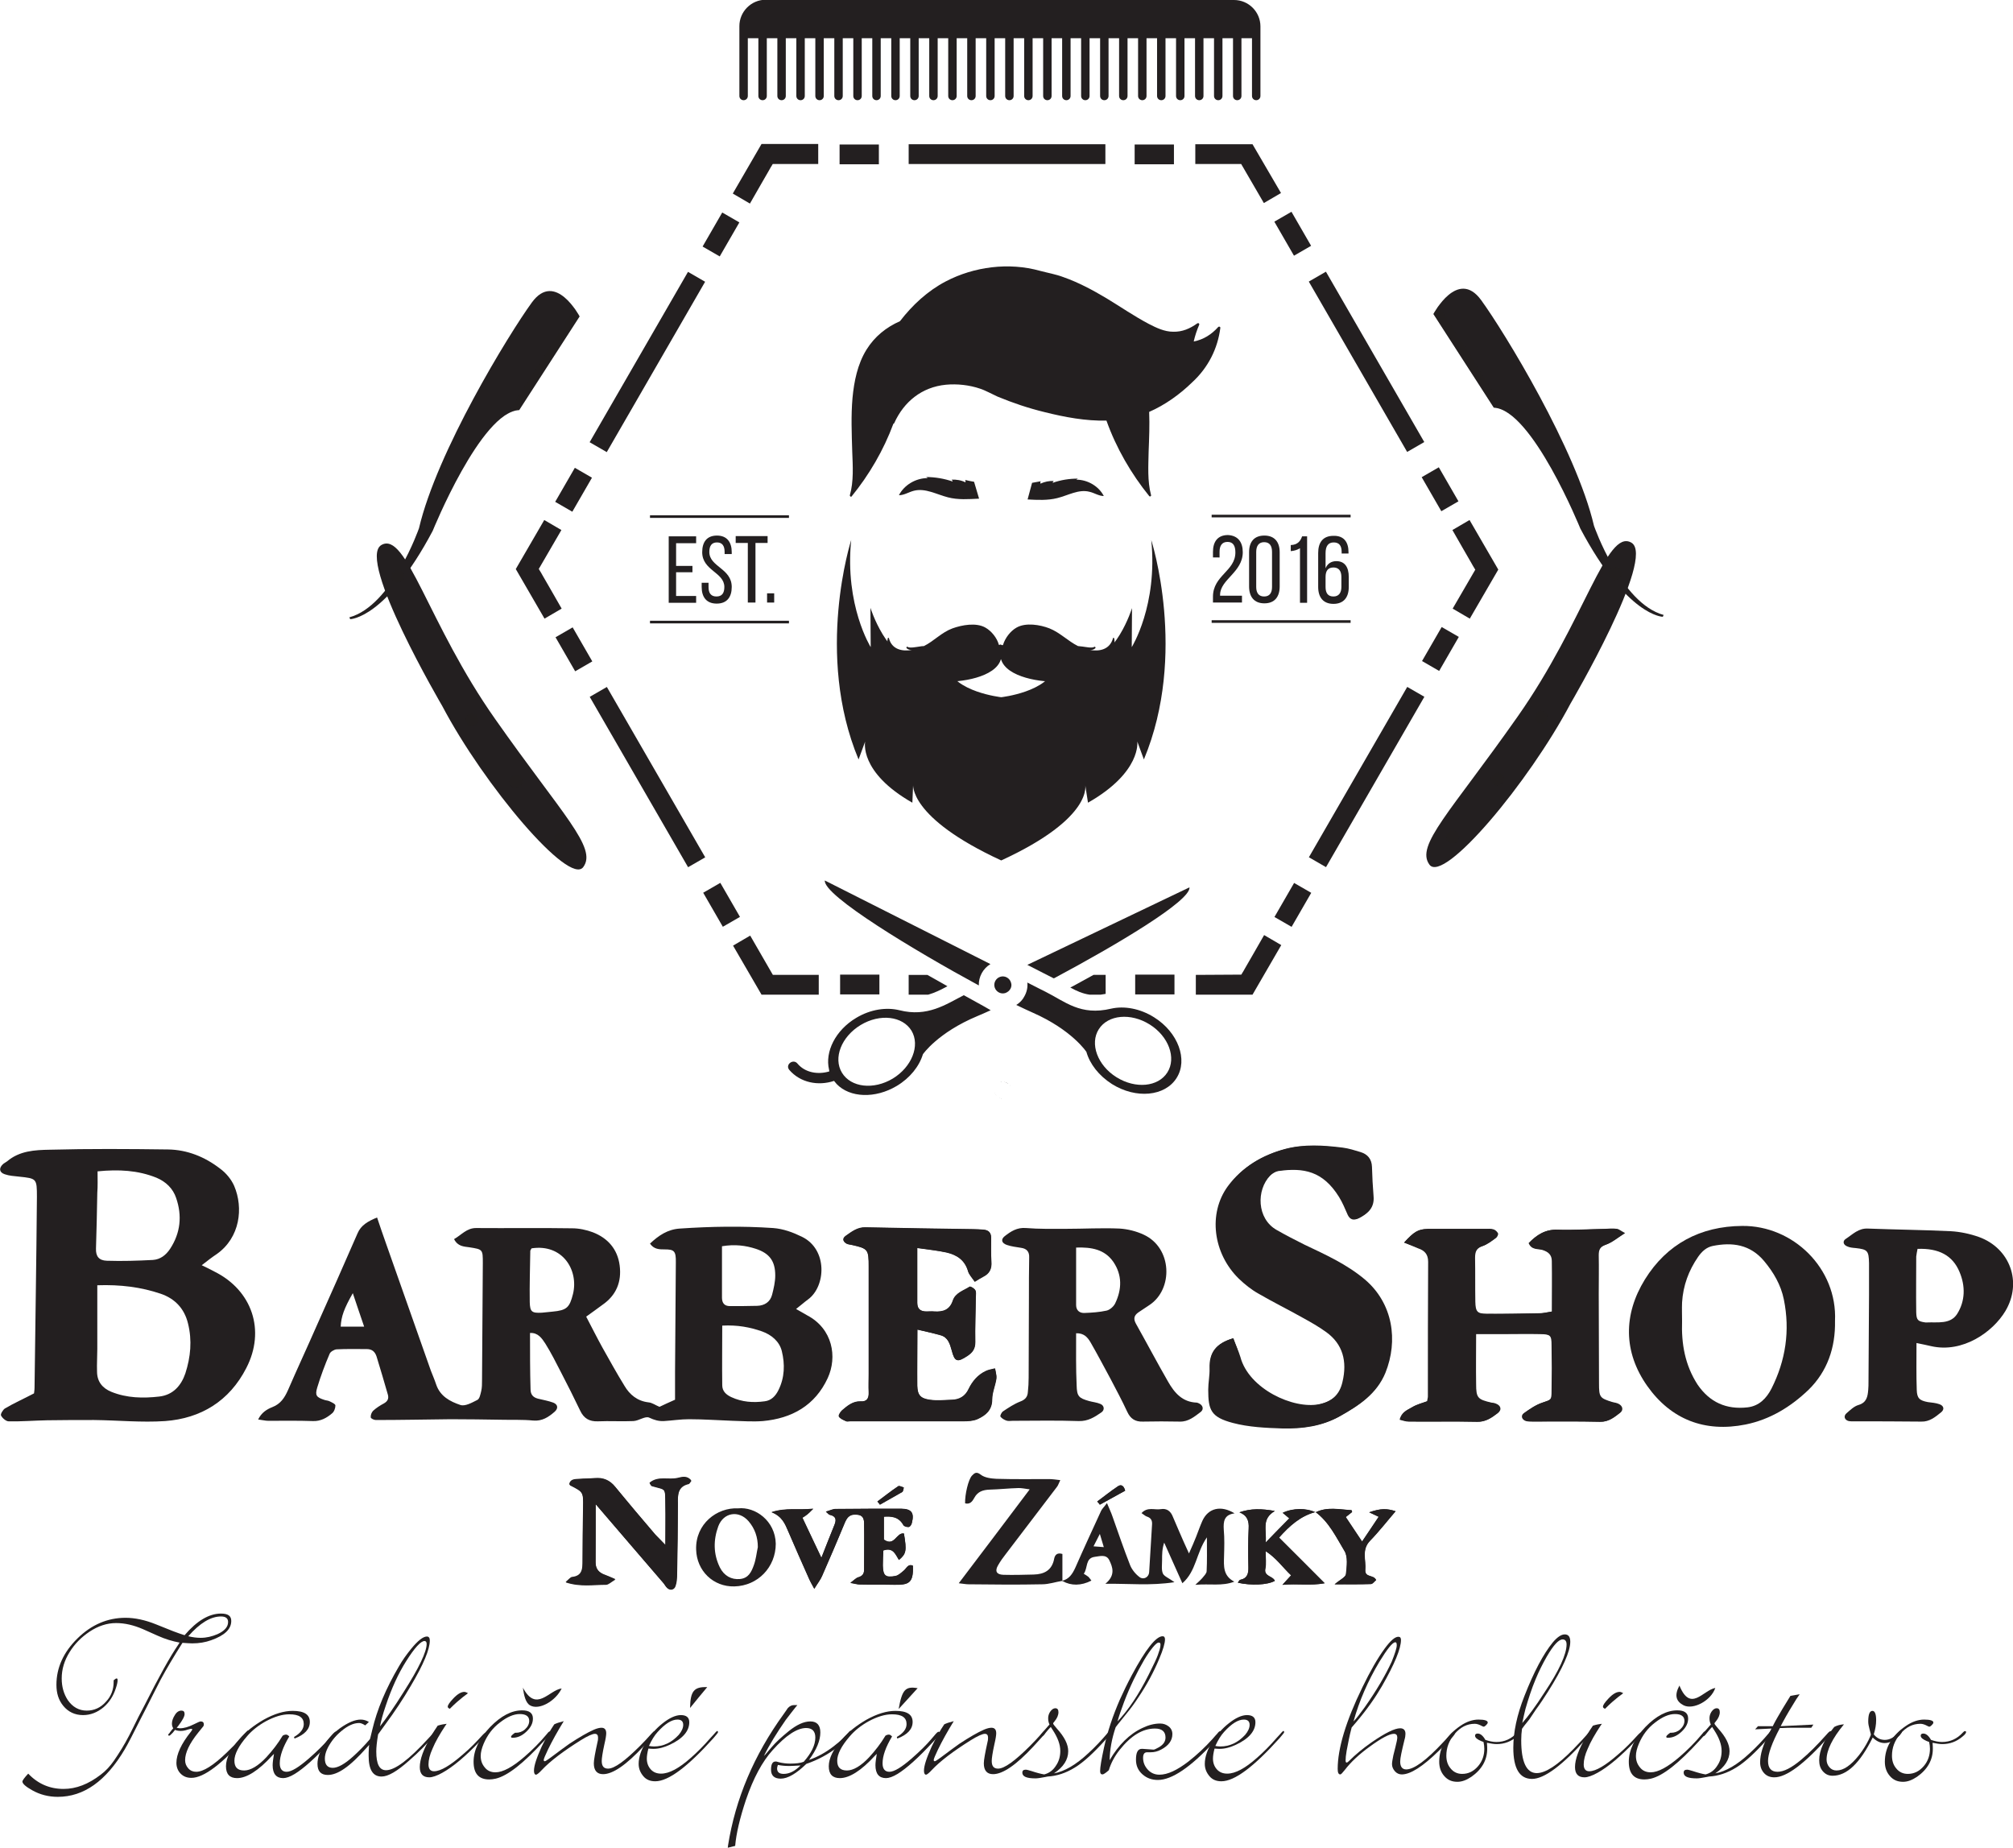 <?xml version="1.0" encoding="utf-8"?>
<!-- Generator: Adobe Illustrator 21.0.0, SVG Export Plug-In . SVG Version: 6.00 Build 0)  -->
<svg version="1.1" id="Layer_1" xmlns="http://www.w3.org/2000/svg" xmlns:xlink="http://www.w3.org/1999/xlink" x="0px" y="0px"
	 viewBox="0 0 763.4 700.8" style="enable-background:new 0 0 763.4 700.8;" xml:space="preserve">
<style type="text/css">
	.st0{fill:#231F20;}
	.st1{opacity:0.3;fill:#231F20;enable-background:new    ;}
</style>
<g>
	<g>
		<rect x="208.2" y="133.5" transform="matrix(0.5 -0.866 0.866 0.5 3.9 281.252)" class="st0" width="74.6" height="7.5"/>
	</g>
	<rect x="210.1" y="182" transform="matrix(0.5 -0.866 0.866 0.5 -52.113 281.254)" class="st0" width="14.9" height="7.5"/>
	<rect x="266" y="85.1" transform="matrix(0.5 -0.866 0.866 0.5 59.754 281.298)" class="st0" width="14.9" height="7.5"/>
	<g>
		<rect x="344.6" y="54.7" class="st0" width="74.6" height="7.5"/>
	</g>
	<rect x="318.4" y="54.8" class="st0" width="14.9" height="7.5"/>
	<rect x="430.3" y="54.8" class="st0" width="14.9" height="7.5"/>
	<g>
		<rect x="514.5" y="99.9" transform="matrix(0.866 -0.5 0.5 0.866 0.833 277.517)" class="st0" width="7.5" height="74.6"/>
	</g>
	<rect x="486.5" y="81.2" transform="matrix(0.866 -0.5 0.5 0.866 21.364 256.992)" class="st0" width="7.5" height="14.9"/>
	<rect x="542.4" y="178.1" transform="matrix(0.866 -0.5 0.5 0.866 -19.617 297.924)" class="st0" width="7.5" height="14.9"/>
	<g>
		<rect x="481" y="290.9" transform="matrix(0.5 -0.866 0.866 0.5 3.955 596.187)" class="st0" width="74.6" height="7.5"/>
	</g>
	<rect x="538.8" y="242.4" transform="matrix(0.5 -0.866 0.866 0.5 59.968 596.085)" class="st0" width="14.9" height="7.5"/>
	<rect x="482.8" y="339.4" transform="matrix(0.5 -0.866 0.866 0.5 -51.999 596.141)" class="st0" width="14.9" height="7.5"/>
	<rect x="430.5" y="369.6" class="st0" width="14.9" height="7.5"/>
	<rect x="318.6" y="369.6" class="st0" width="14.9" height="7.5"/>
	<g>
		<rect x="241.8" y="257.4" transform="matrix(0.866 -0.5 0.5 0.866 -114.45 162.256)" class="st0" width="7.5" height="74.6"/>
	</g>
	<rect x="269.9" y="335.7" transform="matrix(0.866 -0.5 0.5 0.866 -134.907 182.781)" class="st0" width="7.5" height="14.9"/>
	<rect x="213.9" y="238.8" transform="matrix(0.866 -0.5 0.5 0.866 -93.962 141.812)" class="st0" width="7.5" height="14.9"/>
	<g>
		<path class="st0" d="M310.3,62.1v-7.5h-21.5l-10.9,18.8l6.5,3.8c0,0,2.2-3.8,4.3-7.5c1.1-1.9,2.2-3.8,3-5.2c0.4-0.7,0.7-1.3,1-1.7
			c0.1-0.2,0.2-0.4,0.3-0.5c0-0.1,0.1-0.1,0.1-0.1l0,0l0,0l0,0l0,0l0,0l0,0l0,0h17.2V62.1z"/>
	</g>
	<g>
		<path class="st0" d="M479.3,77l6.5-3.8L475,54.7h-21.7v7.5c0,0,4.3,0,8.7,0c2.2,0,4.3,0,6,0c0.8,0,1.5,0,2,0c0.2,0,0.4,0,0.6,0
			c0.1,0,0.1,0,0.1,0l0,0l0,0l0,0l0,0l0,0l0,0l0,0L479.3,77z"/>
	</g>
	<g>
		<path class="st0" d="M550.9,230.8l6.5,3.8l10.8-18.6l-10.9-18.8l-6.5,3.8c0,0,2.2,3.8,4.3,7.5c1.1,1.9,2.2,3.8,3,5.2
			c0.4,0.7,0.7,1.3,1,1.7c0.1,0.2,0.2,0.4,0.3,0.5c0,0.1,0.1,0.1,0.1,0.1l0,0l0,0l0,0l0,0l0,0l0,0l0,0L550.9,230.8z"/>
	</g>
	<g>
		<path class="st0" d="M453.5,369.7v7.5H475l10.9-18.8l-6.5-3.8c0,0-2.2,3.8-4.3,7.5c-1.1,1.9-2.2,3.8-3,5.2c-0.4,0.7-0.7,1.3-1,1.7
			c-0.1,0.2-0.2,0.4-0.3,0.5c0,0.1-0.1,0.1-0.1,0.1l0,0l0,0l0,0l0,0l0,0l0,0l0,0L453.5,369.7L453.5,369.7z"/>
	</g>
	<g>
		<path class="st0" d="M284.5,354.8l-6.5,3.8l10.8,18.6h21.7v-7.5c0,0-4.3,0-8.7,0c-2.2,0-4.3,0-6,0c-0.8,0-1.5,0-2,0
			c-0.2,0-0.4,0-0.6,0c-0.1,0-0.1,0-0.1,0l0,0l0,0l0,0l0,0l0,0l0,0l0,0L284.5,354.8z"/>
	</g>
	<g>
		<path class="st0" d="M212.9,201l-6.5-3.8l-10.8,18.6l10.9,18.8l6.5-3.8c0,0-2.2-3.8-4.3-7.5c-1.1-1.9-2.2-3.8-3-5.2
			c-0.4-0.7-0.7-1.3-1-1.7c-0.1-0.2-0.2-0.4-0.3-0.5c0-0.1-0.1-0.1-0.1-0.1l0,0l0,0l0,0l0,0l0,0l0,0l0,0L212.9,201z"/>
	</g>
	<g>
		<g>
			<path class="st0" d="M462.8,124.3c0-0.4-0.5-0.6-0.8-0.3c-2.5,2.8-5.6,4.8-9.3,5.5c0.5-2.2,1.2-4.3,2.1-6.4
				c0.1-0.4-0.3-0.7-0.7-0.5c-2.8,2-5.7,3.3-9.2,3.2c-3.3,0-6.4-1.5-9.3-3c-5.5-2.9-10.7-6.5-16-9.7c-5.2-3.1-10.6-6-16.3-8
				c-2.9-1.1-5.9-1.6-8.9-2.4c-11.8-3.3-25-1.6-35.7,4c-6.9,3.6-12.7,9-17.4,15.1c-5.2,2.3-9.6,5.8-12.7,10.8
				c-3.4,5.5-4.7,12-5.3,18.3c-0.6,6.8-0.3,13.6-0.1,20.4c0.2,5.4,0.6,11.2-0.9,16.5c-0.1,0.4,0.5,0.8,0.7,0.4
				c6.6-8.1,12.1-17.5,15.8-27.5c0.1,0,0.2-0.1,0.3-0.2c3.7-8.2,10.5-13.7,19.6-14.6c4.3-0.4,8.9,0.1,13,1.5c1.9,0.6,4.6,2.1,6.6,3
				c5.8,2.4,11.7,4.4,17.9,5.9c7.6,1.9,15.6,3.4,23.4,3.2c3.7,10.4,9.4,20.2,16.2,28.6c0.3,0.4,0.9,0,0.7-0.4
				c-1.4-5.3-1-11.1-0.9-16.5c0.2-5,0.4-10,0.2-15c6-2.6,11.7-6.7,16.3-11.2C458.2,139.4,461.8,132.2,462.8,124.3z"/>
		</g>
		<g>
			<path class="st0" d="M436.6,204.8c2.5,24.8-7.4,40.6-7.4,40.6l0.1-14.8c0,0-6.2,20-18.1,20c-16.2,0-31.8-6.2-31.8-6.2
				s-14.9,6.2-31.1,6.2c-11.9,0-18.2-20.1-18.2-20.1l0.1,14.9c0,0-9.9-15.8-7.4-40.6c0,0-13.9,43.2,2.8,83.2l2.5-6.8
				c0,0-2.5,11.6,17.9,23.2l0.3-7.1c0,0-2.1,12.6,33.4,29c35.6-16.4,31.8-29,31.8-29l1.1,7.1c20.4-11.6,18.7-23.2,18.7-23.2l2.5,6.8
				C450.5,248,436.6,204.8,436.6,204.8z M400.1,252.8c-2.4,9.6-20.4,11.6-20.4,11.6s-18-2-20.4-11.6c-1.9-7.6-2.2,5.5-2.2,5.5
				l22.6-8.4l22.6,8.4C402.3,258.3,402,245.2,400.1,252.8z"/>
		</g>
		<g>
			<path class="st0" d="M422.6,244.1c0.1-0.7,0.1-1.4-0.1-2.1c-0.1-0.2-0.4-0.2-0.4,0c-1.2,4.3-5,5.1-8.7,4.5c0.8,0,1.5-0.2,2-0.7
				c0.2-0.2-0.1-0.7-0.4-0.5c-0.8,0.6-3.5,0-4.4-0.1c-0.6-0.1-1.2-0.1-1.8-0.2c-3.8-1.9-6.8-5.1-10.8-6.7c-3.6-1.4-9-2.3-12.5-0.3
				c-2.3,1.3-4.3,3.9-5.1,6.5c-0.1,0.1-0.2,0.2-0.2,0.3c-0.3,0.6-0.5,1.2-0.6,1.8c-0.1-0.6-0.3-1.2-0.6-1.8c0-0.1-0.1-0.2-0.2-0.3
				c-0.7-2.6-2.8-5.2-5.1-6.5c-3.5-2-8.9-1-12.5,0.3c-4.1,1.5-7,4.8-10.8,6.7c-0.6,0-1.2,0.1-1.8,0.2c-0.9,0.1-3.6,0.7-4.4,0.1
				c-0.3-0.2-0.6,0.2-0.4,0.5c0.5,0.5,1.3,0.7,2,0.7c-3.7,0.6-7.6-0.2-8.7-4.5c-0.1-0.2-0.4-0.2-0.4,0c-0.2,0.7-0.2,1.5-0.1,2.1
				c-0.8,3.6,3,7.9,5.5,9.7c4.6,3.3,10.2,4.2,15.7,4.6c5.9,0.5,19.9-1.4,21.8-8.5c1.9,7.1,15.9,9,21.8,8.5
				c5.5-0.4,11.1-1.3,15.7-4.6C419.6,252,423.4,247.7,422.6,244.1z"/>
		</g>
		<g>
			<g id="XMLID_100_">
				<path class="st0" d="M369.4,182.7c-1.1-0.2-2.3-0.4-3.4-0.7c0.2,0.3,0.2,0.6,0.1,0.9c-1.6-0.8-3.4-1.1-5.2-1
					c0.2,0.2,0.3,0.4,0.4,0.7c-3.2-1.1-6.7-1.7-10.1-1.7c0.2,0.1,0.4,0.2,0.6,0.4c-4.5,0-8.9,2.6-10.9,6.5c2,0,3.7-1.2,5.7-1.7
					c4.3-1.1,8.6,1.4,12.9,2.5c3.8,1,7.8,0.7,11.8,0.5L369.4,182.7z"/>
			</g>
		</g>
		<g>
			<g id="XMLID_82_">
				<path class="st0" d="M391.4,183.1c1.1-0.2,2.2-0.4,3.3-0.6c-0.2,0.3-0.2,0.6-0.1,0.9c1.5-0.7,3.3-1.1,5-1
					c-0.2,0.2-0.3,0.4-0.4,0.7c3.1-1.1,6.3-1.6,9.6-1.6c-0.2,0.1-0.4,0.2-0.6,0.4c4.3,0,8.5,2.5,10.4,6.2c-1.9,0-3.6-1.2-5.4-1.6
					c-4.1-1.1-8.2,1.4-12.3,2.4c-3.6,0.9-7.5,0.7-11.2,0.5L391.4,183.1z"/>
			</g>
		</g>
	</g>
	<g>
		<path class="st0" d="M262.6,214.5v2.5h-6.2v9h7.6v2.6h-10.4v-25.2H264v2.6h-7.6v8.6h6.2V214.5z"/>
		<path class="st0" d="M277.5,209.4v0.7h-2.7v-0.8c0-2.3-0.9-3.6-2.9-3.6s-2.9,1.3-2.9,3.6c0,5.7,8.5,6.2,8.5,13.3
			c0,3.8-1.8,6.3-5.7,6.3s-5.7-2.5-5.7-6.3V221h2.6v1.6c0,2.3,0.9,3.6,3,3.6s3-1.3,3-3.6c0-5.6-8.4-6.2-8.4-13.2
			c0-3.9,1.8-6.3,5.6-6.3S277.5,205.6,277.5,209.4z"/>
		<path class="st0" d="M283.6,228.5v-22.6H279v-2.6h12.1v2.6h-4.6v22.6H283.6z"/>
		<path class="st0" d="M293.6,225v3.5h-2.7V225H293.6z"/>
	</g>
	<g>
		<path class="st0" d="M471.3,209.4c0,7.6-8.5,10.3-8.6,16.1v0.4h8.3v2.6h-11v-2.2c0-8.1,8.5-9.7,8.5-16.8c0-2.6-0.9-4-3-4
			s-3,1.5-3,3.7v2.2H460v-2.1c0-3.9,1.8-6.4,5.7-6.4C469.5,203.1,471.3,205.6,471.3,209.4z"/>
		<path class="st0" d="M473.7,209.4c0-3.9,1.9-6.3,5.8-6.3s5.8,2.5,5.8,6.3v13c0,3.9-1.9,6.4-5.8,6.4s-5.8-2.5-5.8-6.4V209.4z
			 M476.4,222.6c0,2.3,1,3.6,3,3.6c2.1,0,3-1.4,3-3.6v-13.3c0-2.3-0.9-3.7-3-3.7c-2,0-3,1.4-3,3.7V222.6z"/>
		<path class="st0" d="M493,207.9c-0.9,0.6-2.2,1-3.5,1.1v-2.3c2.7-0.1,3.7-1.6,4.3-3.3h1.9v25.2H493V207.9z"/>
		<path class="st0" d="M511.4,209.4v0.5h-2.6v-0.6c0-2.3-0.9-3.6-3-3.6s-3.1,1.4-3.1,4.1v5.7c0.7-1.7,2.1-2.7,4.1-2.7
			c3.2,0,4.7,2.3,4.7,6v3.8c0,3.9-1.9,6.4-5.8,6.4s-5.8-2.5-5.8-6.4v-12.9c0-4,1.8-6.5,5.8-6.5C509.6,203.1,511.4,205.5,511.4,209.4
			z M502.7,218.8v3.8c0,2.3,0.9,3.6,3,3.6c2,0,3-1.4,3-3.6v-3.8c0-2.3-1-3.6-3-3.6C503.6,215.2,502.7,216.5,502.7,218.8z"/>
	</g>
	<rect x="459.5" y="195.2" class="st0" width="52.7" height="1"/>
	<rect x="459.5" y="235.2" class="st0" width="52.7" height="1"/>
	<rect x="246.5" y="195.4" class="st0" width="52.7" height="1"/>
	<rect x="246.5" y="235.4" class="st0" width="52.7" height="1"/>
	<g>
		<path class="st0" d="M630.6,233.9l0.3-0.7c-16.2-4.4-26.4-33.8-26.4-33.8c-6.8-29-34-73.5-42.8-85.6c-8.9-12.2-18.1,5.3-18.1,5.3
			l22.9,35.5c14.5,0.6,32.8,45.8,32.8,45.8C617,233.8,630.6,233.9,630.6,233.9z"/>
		<path class="st1" d="M545.6,115.9L545.6,115.9c-1.2,1.7-2,3.1-2,3.1l22.9,35.5c1.5,0.1,3,0.6,4.6,1.5L545.6,115.9z"/>
	</g>
	<g>
		<g>
			<path class="st0" d="M595.6,266.8c0,0,32.5-55.4,23.1-61c-9.5-5.6-17.7,29.8-43.2,66c-25.5,36.3-38.8,48.8-33.4,56.1
				C547.5,335.2,579.7,296.9,595.6,266.8z"/>
			<g>
				<path class="st1" d="M614,219.5c-1.1,0.8-2.7,0.6-3.5-0.5s-0.6-2.7,0.5-3.5s2.7-0.6,3.5,0.5C615.4,217.1,615.1,218.7,614,219.5z
					"/>
				<path class="st1" d="M585.9,274c-1.1,0.8-2.7,0.6-3.5-0.5s-0.6-2.7,0.5-3.5s2.7-0.6,3.5,0.5S587,273.2,585.9,274z"/>
				<path class="st1" d="M569.3,297.5c-1.1,0.8-2.7,0.6-3.5-0.5s-0.6-2.7,0.5-3.5s2.7-0.6,3.5,0.5
					C570.7,295.1,570.4,296.7,569.3,297.5z"/>
				<path class="st1" d="M552.4,319.4c-1.1,0.8-2.7,0.6-3.5-0.5s-0.6-2.7,0.5-3.5s2.7-0.6,3.5,0.5S553.5,318.6,552.4,319.4z"/>
			</g>
		</g>
	</g>
	<g>
		<path class="st0" d="M132.8,234.8l-0.3-0.7c16.2-4.4,26.4-33.8,26.4-33.8c6.8-29,34-73.5,42.8-85.6c8.9-12.2,18.1,5.3,18.1,5.3
			l-22.9,35.5c-14.5,0.6-32.8,45.8-32.8,45.8C146.4,234.7,132.8,234.8,132.8,234.8z"/>
		<path class="st1" d="M217.8,116.9L217.8,116.9c1.2,1.7,2,3.1,2,3.1l-22.9,35.5c-1.5,0.1-3,0.6-4.6,1.5L217.8,116.9z"/>
	</g>
	<g>
		<g>
			<path class="st0" d="M167.7,267.7c0,0-32.5-55.4-23.1-61c9.5-5.6,17.7,29.8,43.2,66c25.5,36.3,38.8,48.8,33.4,56.1
				C215.9,336.1,183.6,297.9,167.7,267.7z"/>
			<g>
				<path class="st1" d="M149.4,220.5c1.1,0.8,2.7,0.6,3.5-0.5s0.6-2.7-0.5-3.5s-2.7-0.6-3.5,0.5C148,218.1,148.3,219.6,149.4,220.5
					z"/>
				<path class="st1" d="M177.5,274.9c1.1,0.8,2.7,0.6,3.5-0.5s0.6-2.7-0.5-3.5s-2.7-0.6-3.5,0.5S176.4,274.1,177.5,274.9z"/>
				<path class="st1" d="M194.1,298.4c1.1,0.8,2.7,0.6,3.5-0.5s0.6-2.7-0.5-3.5s-2.7-0.6-3.5,0.5C192.7,296,193,297.6,194.1,298.4z"
					/>
				<path class="st1" d="M211,320.3c1.1,0.8,2.7,0.6,3.5-0.5s0.6-2.7-0.5-3.5s-2.7-0.6-3.5,0.5S209.9,319.5,211,320.3z"/>
			</g>
		</g>
	</g>
	<path class="st0" d="M478,10v2.3v2.2v21.9c0,0.9-0.7,1.6-1.6,1.6s-1.6-0.7-1.6-1.6V14.5h-4v21.9c0,0.9-0.7,1.6-1.6,1.6
		s-1.6-0.7-1.6-1.6V14.5h-4v21.9c0,0.9-0.7,1.6-1.6,1.6s-1.6-0.7-1.6-1.6V14.5h-4v21.9c0,0.9-0.7,1.6-1.6,1.6s-1.6-0.7-1.6-1.6V14.5
		h-4v21.9c0,0.9-0.7,1.6-1.6,1.6s-1.6-0.7-1.6-1.6V14.5h-4v21.9c0,0.9-0.7,1.6-1.6,1.6s-1.6-0.7-1.6-1.6V14.5h-4v21.9
		c0,0.9-0.7,1.6-1.6,1.6s-1.6-0.7-1.6-1.6V14.5h-4v21.9c0,0.9-0.7,1.6-1.6,1.6s-1.6-0.7-1.6-1.6V14.5h-4v21.9c0,0.9-0.7,1.6-1.6,1.6
		s-1.6-0.7-1.6-1.6V14.5h-4v21.9c0,0.9-0.7,1.6-1.6,1.6s-1.6-0.7-1.6-1.6V14.5h-4v21.9c0,0.9-0.7,1.6-1.6,1.6s-1.6-0.7-1.6-1.6V14.5
		h-4v21.9c0,0.9-0.7,1.6-1.6,1.6s-1.6-0.7-1.6-1.6V14.5h-4v21.9c0,0.9-0.7,1.6-1.6,1.6s-1.6-0.7-1.6-1.6V14.5h-4v21.9
		c0,0.9-0.7,1.6-1.6,1.6s-1.6-0.7-1.6-1.6V14.5h-4v21.9c0,0.9-0.7,1.6-1.6,1.6s-1.6-0.7-1.6-1.6V14.5h-4v21.9c0,0.9-0.7,1.6-1.6,1.6
		s-1.6-0.7-1.6-1.6V14.5h-4v21.9c0,0.9-0.7,1.6-1.6,1.6s-1.6-0.7-1.6-1.6V14.5h-4v21.9c0,0.9-0.7,1.6-1.6,1.6s-1.6-0.7-1.6-1.6V14.5
		h-4v21.9c0,0.9-0.7,1.6-1.6,1.6s-1.6-0.7-1.6-1.6V14.5h-4v21.9c0,0.9-0.7,1.6-1.6,1.6s-1.6-0.7-1.6-1.6V14.5h-4v21.9
		c0,0.9-0.7,1.6-1.6,1.6s-1.6-0.7-1.6-1.6V14.5h-4v21.9c0,0.9-0.7,1.6-1.6,1.6s-1.6-0.7-1.6-1.6V14.5h-4v21.9c0,0.9-0.7,1.6-1.6,1.6
		s-1.6-0.7-1.6-1.6V14.5h-4v21.9c0,0.9-0.7,1.6-1.6,1.6s-1.6-0.7-1.6-1.6V14.5h-4v21.9c0,0.9-0.7,1.6-1.6,1.6s-1.6-0.7-1.6-1.6V14.5
		h-4v21.9c0,0.9-0.7,1.6-1.6,1.6s-1.6-0.7-1.6-1.6V14.5h-4v21.9c0,0.9-0.7,1.6-1.6,1.6s-1.6-0.7-1.6-1.6V14.5h-4v21.9
		c0,0.9-0.7,1.6-1.6,1.6s-1.6-0.7-1.6-1.6V12.2c0,0,0,0,0-0.1V9.9c0-5.5,4.5-10,10-10L468,0C473.5,0,478,4.5,478,10z"/>
	<path class="st0" d="M367.5,376.4c-0.4,0.2-0.9,0.4-1.3,0.6C366.7,376.8,367.1,376.6,367.5,376.4z"/>
	<path class="st0" d="M413.2,377.2h4.2c0.6-0.1,1.2-0.2,1.9-0.3v-7.2h-4.6c-3,1.6-5.9,3.3-8.8,4.8
		C408.3,375.8,410.5,376.8,413.2,377.2z"/>
	<g>
		<path class="st0" d="M383.4,372.6c-0.5-1.7-2.3-2.7-4-2.2s-2.7,2.3-2.2,4s2.3,2.7,4,2.2C383,376,384,374.2,383.4,372.6z"/>
	</g>
	<g>
		<path class="st0" d="M365.5,377.4c-6.8,3.5-13.8,8.4-24.4,5.7c-4.9-1.2-10.9-0.4-16.4,2.9c-7.9,4.7-11.9,12.9-10.3,19.6
			c0,0.2,0.1,0.4,0.1,0.7c-4.3,1.3-9.2,0.5-12.1-3c-1.6-1.9-4.7,0.4-3.1,2.4c4.2,4.9,11,6.2,17,4.2c0.3,0.4,0.7,0.8,1,1.2
			c5,5.2,14.6,5.6,22.8,0.7c5-3,8.5-7.4,9.9-12c0,0,5.6-8.2,20.7-14.5c1.4-0.6,3.1-1.3,5-2.2C372.7,381.3,369.2,379.5,365.5,377.4z
			 M338.6,409c-7.3,4.4-15.9,3.4-19.3-2.2s-0.2-13.7,7.1-18.1c7.3-4.4,15.9-3.4,19.3,2.2C349,396.5,345.8,404.6,338.6,409z"/>
	</g>
	<path class="st0" d="M351.7,369.7h-7.1v7.5h7.4c2.5-0.7,4.9-1.9,7.3-3.2C356.8,372.6,354.2,371.1,351.7,369.7z"/>
	<g>
		<path class="st0" d="M399.2,370.8c0.2,0.1,0.3,0.2,0.5,0.2c23.8-12.7,51.9-29.4,51.4-34.5c0,0-36.6,17.5-61.5,29.4
			C394.4,368.4,397.9,370.1,399.2,370.8z"/>
	</g>
	<path class="st0" d="M380.2,416.7c0.1,0,0.1,0,0.2,0s0.1,0,0.2,0C380.4,416.7,380.3,416.7,380.2,416.7z"/>
	<path class="st0" d="M377.5,414.9c-0.1-0.2-0.2-0.4-0.2-0.6C377.4,414.6,377.4,414.8,377.5,414.9z"/>
	<path class="st0" d="M380,416.6c-0.1,0-0.3-0.1-0.4-0.1C379.7,416.6,379.8,416.6,380,416.6z"/>
	<path class="st0" d="M377.6,415.1c0.1,0.1,0.1,0.2,0.2,0.3C377.8,415.3,377.7,415.2,377.6,415.1z"/>
	<path class="st0" d="M378.9,416.3c0.2,0.1,0.3,0.2,0.5,0.2C379.2,416.5,379,416.4,378.9,416.3z"/>
	<path class="st0" d="M378.4,416c0.1,0.1,0.2,0.2,0.4,0.2C378.6,416.2,378.5,416.1,378.4,416z"/>
	<path class="st0" d="M378.3,415.9c-0.1-0.1-0.2-0.2-0.3-0.3C378.1,415.7,378.2,415.8,378.3,415.9z"/>
	<path class="st0" d="M380,410.3c-0.2,0-0.4,0.1-0.6,0.1C379.6,410.3,379.8,410.3,380,410.3z"/>
	<path class="st0" d="M375.6,365.6c-25-12.6-62.8-31.7-62.8-31.7c-0.6,5.7,33.9,26.5,58.4,39.8C371.1,370.4,372.8,367.3,375.6,365.6
		z"/>
	<path class="st0" d="M383.1,411.8c-0.1-0.1-0.1-0.2-0.2-0.3C383,411.6,383.1,411.7,383.1,411.8z"/>
	<path class="st0" d="M380.2,410.3c0.1,0,0.3,0,0.4,0c-0.1,0-0.1,0-0.2,0S380.3,410.3,380.2,410.3z"/>
	<path class="st0" d="M437.7,385.8c-5.4-3.4-11.4-4.4-16.3-3.3c-11.7,2.8-17.5-2.7-24.9-6.4c-1.1-0.5-3.5-1.8-6.9-3.5
		c0.2,1.8-0.2,3.6-1.1,5.2c-0.7,1.4-1.8,2.5-3.1,3.3c2.5,1.2,4.6,2.2,6.2,2.9c15,6.6,20.4,14.9,20.4,14.9c1.3,4.6,4.7,9,9.7,12.2
		c9.1,5.7,20.1,4.7,24.5-2.3C450.6,401.9,446.8,391.5,437.7,385.8z M442.7,406.7c-3.5,5.5-12.1,6.3-19.3,1.8
		c-7.2-4.5-10.2-12.7-6.7-18.2s12.1-6.3,19.3-1.8C443.2,393,446.2,401.2,442.7,406.7z"/>
	<path class="st0" d="M382.5,411.1c0.1,0.1,0.2,0.2,0.3,0.3C382.7,411.3,382.6,411.2,382.5,411.1z"/>
	<path class="st0" d="M382.3,410.9c-0.1-0.1-0.2-0.2-0.4-0.2C382.1,410.8,382.2,410.9,382.3,410.9z"/>
	<path class="st0" d="M381.2,410.4c-0.1,0-0.3-0.1-0.4-0.1C380.9,410.3,381.1,410.3,381.2,410.4z"/>
	<path class="st0" d="M381.9,410.6c-0.2-0.1-0.3-0.2-0.5-0.2C381.5,410.5,381.7,410.6,381.9,410.6z"/>
	<g>
		<path class="st0" d="M213,640.3c-2.3,4.8-8.6,8.4-12,6.4c-1.7-1-2.3-3.8-2.7-6.7C203.4,649.6,208.2,640.9,213,640.3z"/>
		<path class="st0" d="M636.9,639.2c4.2,10.3,8.9,1.8,13.6,0.9c-1.6,4.8-8.3,8.4-12,6.6C635.6,645.2,634.9,642.9,636.9,639.2z"/>
		<path class="st0" d="M261.7,647.7c0.1-6.4,1.5-8.1,6.5-7.9C266.1,642.3,264.2,644.6,261.7,647.7z"/>
		<path class="st0" d="M340.8,648.1c1.3-7.4,2.6-8.7,7.2-7.9C345.8,642.6,343.8,644.8,340.8,648.1z"/>
		<path class="st0" d="M498.9,573.4c-5.7,1.5-9.8,5.2-13.8,9.7c5.7,5.7,11.2,11.1,17.3,17.3c-5.4,1-10.2,0.1-16,0.6
			c1.6-1.8,2.4-2.7,3.3-3.6c-3.2-3-5.5-6.5-9.7-9.2c0,2.7,0.3,4.8-0.1,6.7c-0.6,3,2.9,2.7,3.6,4.6c-2.9,1.6-9,1.8-14,0.7
			c0.3-0.4,0.6-1.1,0.9-1.1c2.7-0.6,3.1-2.4,3.1-4.8c-0.1-4.9-0.2-9.8,0.1-14.7c0.1-2.8-0.5-4.9-3.5-6.1c4.3-1.5,8.4-1.4,13.4-0.5
			c-5.3,3.1-3,7.2-3.5,12c3.5-3.6,6.2-6.4,9-9.2c-1.1-0.9-1.7-1.4-2.5-2.1c3.8-1.8,9-1.8,12.4-0.2c4.4-2.2,9.1-1,13.6-0.8
			c0,0,0.1,0.3,0.2,0.7c-0.7,0.6-1.5,1.2-2.4,1.9c2.1,3.1,4,6,6.2,9.3c2.3-3.4,4.2-6.3,6.3-9.4c-1.5-0.7-2.3-1.1-3.6-1.7
			c4.3-1.5,6.7-1.5,10-0.4c-3.2,3.7-6.2,7.6-9.7,11.2c-3.3,3.4-1.4,7.3-1.8,11c-0.3,3.1,3.3,1.7,4.1,3.9c-0.7,0.5-1.3,1.4-1.9,1.5
			c-4.2,0.1-8.4,0.1-13.8,0.1c2.1-1.8,4.2-2.7,4.3-3.9c0.3-2.9,0.8-6.6-0.6-8.8C506.7,582.9,504,577.1,498.9,573.4z"/>
		<path class="st0" d="M467.7,507.5c0.9,2.5,2,4.8,2.7,7.1c3.2,12.1,20.1,19.9,29.9,17.9c5.2-1.1,8-3.8,9.2-8.6
			c1.9-7.8,0.1-14.4-6.1-18.9c-2.8-2-5.9-3.8-9-5.5c-5.5-3.1-11.2-5.9-16.7-9.1c-2.7-1.6-5.3-3.6-7.5-5.7c-9.8-9.5-11.8-24.6-4.2-35
			c5.3-7.3,12.8-11.7,21.4-14c7.2-1.9,14.5-1.4,21.8-0.5c2.3,0.3,4.5,1,6.8,1.7c2.6,0.8,4.2,2.6,4.3,5.6c0.1,3.7,0.3,7.4,0.6,11.1
			c0.4,4.3-2,6.5-5.3,8.2c-1.8,0.9-3.2,0.7-4.1-1.3c-1.1-2.3-2-4.6-3.3-6.8c-6.1-9.9-13.5-11.2-23.1-9.8c-1.2,0.2-2.5,1-3.4,1.9
			c-5.3,5.5-5.1,16.3,2.4,20.6c3.5,2,7,3.8,10.6,5.6c8,3.8,16,7.4,22.9,13.2c10.7,9.1,12.7,23.2,7.8,35.4c-3.3,8-10,12.4-17,16.3
			c-6.7,3.8-14.2,4.8-21.7,4.6c-6.3-0.2-12.7-0.6-18.8-2.1c-8.4-2.2-9.4-4.8-9.3-12.6c0-2.7,0.6-5.4,0.5-8.1
			C458.5,513,461.2,509.4,467.7,507.5z"/>
		<path class="st0" d="M532.5,471.2c3.8-4.2,5.4-5.1,8.7-5.1c7.3,0,14.6,0,21.9,0c1,0,2-0.1,3,0.2c0.7,0.2,1.4,0.8,1.7,1.5
			c0.2,0.4-0.3,1.4-0.7,1.7c-1.6,1.1-3.2,2.5-5.1,3.1c-2.4,0.8-3,2.2-2.9,4.5c0.1,5.6,0,11.1,0.1,16.7c0.1,3.8,0.7,4.5,4.4,4.5
			c6.7,0,13.3-0.1,20-0.2c1.5,0,2.9-0.4,4.9-0.7c0-6.5,0.1-12.9,0-19.2c0-2.3-1.3-3.5-3.6-4.2c-1.7-0.5-4.1,0.1-5.2-2.6
			c3-3.1,6.2-5.2,10.8-5c6,0.2,12-0.2,17.9-0.3c1.5,0,3-0.2,4.5,0c0.8,0.1,1.6,0.8,3.1,1.6c-2.9,1.8-4.9,3.6-7.3,4.4
			c-2.3,0.8-2.8,1.8-2.7,4c0.1,4.9,0,9.8,0,14.7c0,11.3,0,22.6,0.1,33.9c0,5.3,0.3,5.7,5.1,7.1c0.8,0.2,1.7,0.3,2.4,0.7
			c1.5,0.7,1.8,2.3,0.6,3.3c-2.2,1.7-4.4,3.5-7.5,3.4c-8.5-0.2-17-0.1-25.5-0.1c-0.8,0-1.7,0-2.5-0.2c-1.6-0.5-2.1-2.1-0.8-3
			c2.1-1.5,4.4-3.1,6.8-3.9c3.5-1.2,3.7-0.9,3.7-4.6c0.1-5.7,0.1-11.5,0-17.2c0-3.9-0.4-4.2-4.5-4.3c-4.5-0.1-9,0-13.5,0
			c-3.5,0-6.9,0-10.9,0c0,6.7,0,12.9,0,19.1c0,5.2,0.6,5.9,5.8,7c0.5,0.1,1,0.1,1.5,0.3c2.1,0.7,2.6,2.5,0.9,3.7
			c-2.2,1.7-4.5,3.3-7.6,3.2c-8.7-0.2-17.3,0-26-0.1c-1,0-2.1-0.4-3.3-0.7c0.6-2.9,2.9-3.7,4.6-4.7c1.8-1.1,3.9-1.6,5.8-2.3
			c0.1-0.8,0.3-1.3,0.3-1.8c0-17,0-34.1,0.1-51.1c0-2.9-1.4-4.3-3.8-5.1C536.3,472.7,534.5,472,532.5,471.2z"/>
		<path class="st0" d="M347.9,504.2c0,7.9-0.1,14.6,0,21.4c0.1,3.5,1.2,4.8,4.8,5.3c2.7,0.4,5.6,0.1,8.4,0c2.9-0.1,5-1.3,6.3-4.1
			c1.4-2.9,3.5-5.3,6.5-6.8c1.1-0.5,2.4-0.7,3.5-1c0.2,1.3,0.6,2.6,0.5,3.8c-0.4,2.7-1.6,5.3-1.6,7.9c0,4.1-2.5,6.1-5.6,7.5
			c-1.6,0.7-3.5,0.8-5.3,0.8c-14.3,0-28.6,0-43,0c-0.5,0-1.1,0.2-1.5,0c-1-0.5-2.1-0.9-2.7-1.7c-0.2-0.3,0.6-1.8,1.2-2.4
			c2-1.7,4.1-3.5,7-3.4c2.4,0.1,3.2-1.2,3.1-3.4c-0.1-2.4,0-4.7,0-7.1c0-13.5,0-27,0-40.5c0-6.7-0.2-7-6.6-8.4
			c-0.6-0.1-1.4-0.2-1.9-0.5c-1.2-0.7-1.7-1.8-0.3-2.8c2.3-1.6,4.5-3.4,7.6-3.3c13.6,0.3,27.3,0.5,40.9,0.7c1.3,0,2.7,0.1,4,0.2
			c1.7,0.2,2.7,1.1,2.7,3c0,3-0.1,6.1,0.1,9.1c0.2,2.7-0.7,4.5-3.1,5.7c-1,0.5-1.9,1.1-3.2,1.9c-1-1.5-2.1-2.6-2.5-3.9
			c-1.2-4.3-4.3-6.3-8.2-7.2c-3.5-0.8-7.1-1.1-11.1-1.7c0,7.4,0,14.1,0,20.8c0,2.4,1.3,3.3,3.5,3.3c1,0,2-0.1,3,0
			c3.2,0.2,5.8-0.5,7-4.1c1-3,4.1-3.8,6.4-5.3c0.3-0.2,1.7,0.6,2.1,1.3c0.4,0.6,0.2,1.6,0.2,2.5c-0.1,5.7-0.3,11.5-0.2,17.2
			c0,2.6-1.1,4-3.1,5.3c-3.7,2.4-4.7,2.2-5.8-2.1c-0.7-2.5-1.4-5-4.2-5.8C354.1,505.6,351.4,505,347.9,504.2z"/>
		<path class="st0" d="M225.9,570.4c0,8.1,0,15.1,0,22.2c0,2.6,1.4,4,3.7,4.8c1,0.3,2,0.8,3.8,1.6c-1.7,1-2.6,2-3.6,2
			c-4.8,0-9.7,0.9-15.2-0.9c1.2-1,1.8-1.8,2.4-1.9c4-0.4,4-3.2,4-6.2c0-6.7,0.1-13.5,0.2-20.2c0.1-5.9,0.1-5.9-5-8.5
			c-0.1-0.1-0.1-0.3-0.2-0.5c0.5-1.9,2.2-1.7,3.6-1.8c2-0.2,4-0.1,6-0.3c3.2-0.3,5.7,0.7,7.8,3.3c4.9,6.1,10.1,12.1,15.2,18.1
			c0.9,1.1,2,2.1,3.8,3.9c0-5.9,0.1-10.6,0-15.3c-0.1-6.7,0.3-5.5-5.2-7.1c-0.2-0.1-0.4-0.5-0.8-1.1c3.2-2.9,7.3-1,10.8-1.9
			c1.6-0.4,3.6-0.9,5,1c-0.4,0.5-0.7,1.1-1,1.2c-4.1,0.9-4.2,4-4.1,7.4c0,8.9-0.1,17.9-0.3,26.8c0,1.5-0.1,3.1-0.6,4.5
			c-0.5,1.5-2.1,1.8-3.2,0.7c-0.5-0.5-0.8-1.1-1.2-1.6C243.3,590.7,234.9,580.9,225.9,570.4z"/>
		<path class="st0" d="M308.8,602.5c-1.1-2-1.6-2.9-2-3.8c-2.7-6-5.3-12-7.9-18c-1.2-2.8-2.3-5.6-6.3-7.2c5.6-1.8,10.2-0.7,15.8-1.3
			c-1.3,1.3-1.7,1.7-2.2,2.1c-0.6,0.5-1.2,0.9-1.9,1.3c2.4,5,4.6,9.8,7.2,15.2c1.9-4.8,3.4-8.7,5-12.6c0.8-2,0.4-3.2-1.8-3.7
			c-0.4-0.1-0.7-0.5-1.5-1.2c1.5-0.4,2.6-1,3.6-1c8.3-0.1,16.6-0.1,25-0.1c3.9,0,5,1.5,4,5.4c-0.1,0.6-0.7,1.4-1.1,1.5
			c-0.7,0.1-1.8-0.2-2.1-0.7c-1.8-3.2-4.5-3.4-7.4-3.2c0,3.3,0,6.2,0,8.7c4,2.8,4.7-2.8,7.6-2.3c1.1,6.5,0.9,7.7-1.9,10
			c-1.3-2-2.1-4.9-5.9-3.6c-0.1,1.8-0.2,3.7-0.2,5.7c0.1,4,1,4.8,4.8,4c1.1-0.2,2.2-1.2,3.1-2c1.1-0.8,1.6-2.7,3.5-1.9
			c0.3,6.7-1.7,7.3-7.2,7.2c-4.3-0.1-8.7,0-13-0.1c-0.9,0-1.7-0.3-3.5-0.6c1.5-1.1,2.2-1.9,3-2.1c1.5-0.4,2.2-1.3,2.2-2.9
			c0-5.9,0.1-11.8,0-17.7c0-2.5-1.1-3.2-3.5-3.2c-2.2,0-3.1,1.4-3.9,3.3c-2.8,6.7-5.6,13.3-8.5,19.9
			C311.2,599,310.2,600.2,308.8,602.5z"/>
		<path class="st0" d="M417.1,570.6c-0.3-0.4-0.6-0.8-1-1.2c2.6-2,5.2-4,7.9-5.8c1.2-0.8,2.2-0.2,2.7,1.7
			C423.5,567.1,420.3,568.8,417.1,570.6z"/>
		<path class="st0" d="M333.7,570.6c-0.3-0.4-0.6-0.8-0.9-1.2c2.6-2,5.2-4,7.9-5.8c0.4-0.3,1.4,0.3,2.1,0.5
			c-0.2,0.6-0.2,1.4-0.6,1.7C339.4,567.4,336.5,569,333.7,570.6z"/>
		<path class="st0" d="M201,505.5c3-0.2,4.5,2,5.8,4c2.2,3.5,4.1,7.3,6,11c2.5,4.8,4.9,9.6,7.2,14.4c1.4,3,3.5,4.2,6.7,4.1
			c4.5-0.2,9,0.1,13.5-0.1c2.1-0.1,4.5-2,6-1.3c1.9,0.9,3.6,1.4,5.6,1.3c3.2-0.2,6.3-0.7,9.5-0.7c5.5,0,11,0.4,16.5,0.6
			c3.8,0.1,7.7,0.4,11.5,0.1c11-1,19.8-5.9,24.6-16.3c3.7-8,1.9-18.7-7.8-23.8c-1.3-0.7-2.5-1.5-4.2-2.4c1.7-1.3,3-2.5,4.5-3.6
			c6.8-4.9,7.6-19-2.3-23.8c-3.5-1.7-7-3-10.9-3.3c-11.8-0.8-23.6-0.6-35.4,0.2c-4.6,0.3-8,2.6-11.3,5.7c1.5,2.2,3.6,2.2,5.5,2.2
			c3.6,0,4.4,0.5,4.3,5c-0.1,13.8-0.2,27.7-0.3,41.5c0,3.5,0,7,0,10.5c-2.3,1-4.2,1.9-5.9,2.7c-1.5-0.6-2.8-1.6-4.2-1.7
			c-4.2-0.5-7.1-2.9-9.1-6.3c-2.9-4.7-5.6-9.6-8.3-14.4c-2.1-3.8-4-7.6-6.2-11.8c2.2-1.6,4.2-3,6.2-4.5c5.2-3.6,7.3-8.7,6.5-14.9
			c-0.8-6.2-4.5-10.4-10.2-12.6c-2.4-0.9-5.2-1.5-7.8-1.5c-12.2-0.2-24.3,0-36.5-0.1c-3.5,0-5.5,2.6-8.3,4.2
			c1.4,2.8,3.7,2.8,5.8,3.1c5.1,0.8,5.1,0.8,5.1,6c-0.1,14.8-0.2,29.7-0.3,44.5c0,1.3,0,2.7-0.3,4c-0.3,1.2-0.6,3-1.5,3.4
			c-2,1-4.6,2.5-6.4,1.9c-3.9-1.3-7.7-3.3-9.2-7.8c-0.6-1.8-1.3-3.4-2-5.2c-5.7-16.2-11.4-32.3-17.1-48.5c-1.1-3.1-2.2-6.3-3.3-9.6
			c-3.4,1.4-6.1,2.9-7.4,6c-5.2,11.9-10.4,23.7-15.7,35.5c-3.5,8-7.2,15.9-10.7,24c-1.3,2.9-2.8,5.2-5.9,6.4c-2,0.8-4.1,2-5.4,4.7
			c1.7,0.2,2.7,0.5,3.8,0.5c5.7,0,11.3-0.1,17,0.1c2.9,0.1,5.2-1.2,7.2-2.9c0.8-0.6,1.3-2,1.3-3c0-0.6-1.4-1.2-2.2-1.6
			c-0.6-0.3-1.3-0.3-1.9-0.5c-3.1-1-3.7-1.7-2.8-4.7c1.3-4.3,2.9-8.6,4.7-12.8c0.3-0.8,1.7-1.6,2.6-1.7c3.8-0.2,7.7-0.1,11.5-0.1
			c2,0,3.1,1,3.7,2.8c1.5,4.8,2.9,9.7,4.3,14.5c0.4,1.5-0.1,2.5-1.5,3.3c-1.5,0.8-2.9,1.7-4.1,2.8c-0.6,0.6-1,1.7-0.9,2.5
			c0,0.4,1.2,1,1.9,1c9.5,0,19-0.2,28.4-0.3c6.4,0,12.9,0.1,19.3,0.2c4,0.1,8-0.1,12,0.3c3.4,0.3,5.8-1.3,8.1-3.3
			c1.5-1.3,1.3-2.8-0.5-3.5c-1.9-0.7-3.8-1-5.8-1.5c-1.9-0.5-2.8-1.6-2.8-3.6C201,520.1,201,512.9,201,505.5z M273.9,502.7
			c5.8-0.3,10.5,0.6,15.1,2.2c3.6,1.3,6.6,3.8,7.5,7.5c1.2,4.9,1.1,10-1.3,14.8c-1.1,2.2-2.7,3.9-5.2,4.2c-4.4,0.6-8.6,0.3-12.7-1.6
			c-1.9-0.9-3.4-2.2-3.4-4.5C273.8,517.9,273.9,510.6,273.9,502.7z M273.8,472.6c4.9-0.8,8.9-0.3,12.9,1c5.1,1.7,7.3,4.6,7.3,10.1
			c0,2.4-0.6,5-1.2,7.3c-0.7,2.7-2.8,4.1-5.6,4.2c-3.5,0.1-6.9,0.1-10.4,0.1c-2.1,0-3-1.2-3-3.2
			C273.8,485.8,273.8,479.4,273.8,472.6z M201.6,473.4c11.8-1.8,17.9,8.3,15.7,17.3c-1.3,5.2-2.4,6.2-7.8,6.7
			c-1.3,0.1-2.6,0.3-4,0.4c-3.8,0.2-4.5-0.3-4.6-4c-0.1-6.4,0.1-12.8,0.2-19.2C201,474.2,201.4,473.8,201.6,473.4z M133.8,490.4
			c1.5,4.4,2.8,8.4,4.3,12.7c-3.2,0-6.1,0-8.9,0C129.4,499.2,130.5,496.2,133.8,490.4z"/>
		<path class="st0" d="M76.5,479.8c2.3-1.8,4-3.1,5.8-4.3c8.7-6.2,10.1-17.4,6.5-25.8c-1.1-2.5-3.1-4.9-5.3-6.5
			c-5.8-4.5-12.5-7.2-19.8-7.3c-15-0.2-30-0.3-44.9,0.1c-5.6,0.1-11.4,0.4-16.1,4.4c-0.5,0.4-1.2,0.7-1.6,1.1
			c-1.6,1.5-1.4,3.1,0.7,3.8c1.7,0.6,3.6,0.7,5.4,0.9c6.7,0.7,6.8,0.7,6.8,7.7c-0.2,24.1-0.6,48.2-0.9,72.3c0,1-0.2,2-0.2,2.2
			c-4,2.1-7.6,3.7-11,5.7c-0.8,0.5-1.8,2.2-1.5,2.7c0.5,1,1.9,2.2,2.9,2.2c4.8,0.1,9.6-0.3,14.5-0.4c6-0.1,12-0.1,17.9-0.1
			c9,0.1,18,1,26.9,0.4c13.6-1,24.4-7.6,30.8-20.1c7.4-14.3,2.2-29.5-12.1-36.6C80,481.5,78.6,480.8,76.5,479.8z M36.9,487.4
			c8.8-0.3,16.6,0.7,24,3.2c5.3,1.8,9,5.5,10.4,11.3c1.6,6.4,1,12.7-1,18.9c-1.6,4.7-4.7,8.2-9.9,8.8c-6.1,0.7-12.3,0.6-18.2-1.8
			c-3.4-1.4-5.4-3.9-5.4-7.7c-0.1-2.9,0.1-5.7,0.1-8.6C36.9,503.6,36.9,495.8,36.9,487.4z M37,444.2c8.1-0.8,15.3-0.4,22.3,2.4
			c3.6,1.5,6.3,4.1,7.5,7.7c2.3,6.7,1.7,13.2-2.3,19.3c-1.6,2.4-3.7,4-6.5,4.2c-5.8,0.3-11.6,0.5-17.5,0.3c-3-0.1-4.2-1.7-4.1-4.6
			c0.2-7.1,0.4-14.1,0.5-21.2C37.1,449.8,37,447.3,37,444.2z"/>
		<path class="st0" d="M467.7,507.5c-6.5,1.9-9.2,5.4-9,11.4c0.1,2.7-0.5,5.4-0.5,8.1c0,7.7,1,10.4,9.3,12.6
			c6,1.6,12.5,1.9,18.8,2.1c7.5,0.2,15-0.8,21.7-4.6c7-4,13.7-8.3,17-16.3c5-12.2,2.9-26.3-7.8-35.4c-6.9-5.9-14.9-9.5-22.9-13.2
			c-3.6-1.7-7.2-3.6-10.6-5.6c-7.5-4.3-7.7-15.1-2.4-20.6c0.9-0.9,2.2-1.7,3.4-1.9c9.7-1.4,17,0,23.1,9.8c1.3,2.1,2.3,4.5,3.3,6.8
			c0.9,1.9,2.3,2.2,4.1,1.3c3.3-1.7,5.7-3.9,5.3-8.2c-0.4-3.7-0.5-7.4-0.6-11.1c-0.1-2.9-1.7-4.7-4.3-5.6c-2.2-0.7-4.5-1.4-6.8-1.7
			c-7.3-1-14.6-1.5-21.8,0.5c-8.5,2.3-16.1,6.8-21.4,14c-7.5,10.3-5.6,25.4,4.2,35c2.3,2.2,4.8,4.2,7.5,5.7c5.5,3.2,11.2,6,16.7,9.1
			c3.1,1.7,6.1,3.4,9,5.5c6.2,4.5,8,11,6.1,18.9c-1.1,4.8-4,7.5-9.2,8.6c-9.7,2-26.7-5.8-29.9-17.9
			C469.7,512.3,468.6,510,467.7,507.5z"/>
		<path class="st0" d="M532.5,471.2c2,0.8,3.8,1.5,5.6,2.1c2.5,0.8,3.9,2.2,3.8,5.1c-0.1,17-0.1,34.1-0.1,51.1c0,0.5-0.2,1-0.3,1.8
			c-1.8,0.7-4,1.2-5.8,2.3c-1.7,1-4,1.8-4.6,4.7c1.2,0.3,2.2,0.7,3.3,0.7c8.7,0.1,17.3-0.1,26,0.1c3.1,0.1,5.4-1.5,7.6-3.2
			c1.7-1.3,1.2-3-0.9-3.7c-0.5-0.2-1-0.2-1.5-0.3c-5.2-1.2-5.8-1.8-5.8-7c-0.1-6.2,0-12.4,0-19.1c4,0,7.4,0,10.9,0
			c4.5,0,9-0.1,13.5,0c4.1,0.1,4.4,0.4,4.5,4.3c0.1,5.7,0.1,11.5,0,17.2c-0.1,3.7-0.3,3.4-3.7,4.6c-2.4,0.8-4.7,2.4-6.8,3.9
			c-1.3,0.9-0.8,2.6,0.8,3c0.8,0.2,1.6,0.2,2.5,0.2c8.5,0,17-0.1,25.5,0.1c3.2,0.1,5.3-1.7,7.5-3.4c1.2-1,0.9-2.5-0.6-3.3
			c-0.7-0.4-1.6-0.5-2.4-0.7c-4.8-1.5-5.1-1.8-5.1-7.1c0-11.3-0.1-22.6-0.1-33.9c0-4.9,0.1-9.8,0-14.7c0-2.1,0.5-3.2,2.7-4
			c2.4-0.8,4.5-2.6,7.3-4.4c-1.6-0.8-2.3-1.5-3.1-1.6c-1.5-0.2-3-0.1-4.5,0c-6,0.1-12,0.5-17.9,0.3c-4.7-0.2-7.8,2-10.8,5
			c1,2.7,3.5,2.1,5.2,2.6c2.3,0.7,3.6,1.9,3.6,4.2c0.1,6.4,0,12.7,0,19.2c-2,0.3-3.4,0.7-4.9,0.7c-6.7,0.1-13.3,0.3-20,0.2
			c-3.7,0-4.3-0.8-4.4-4.5c-0.1-5.6,0-11.1-0.1-16.7c0-2.3,0.5-3.7,2.9-4.5c1.8-0.6,3.5-1.9,5.1-3.1c0.4-0.3,0.9-1.3,0.7-1.7
			c-0.3-0.6-1-1.3-1.7-1.5c-0.9-0.3-2-0.2-3-0.2c-7.3,0-14.6,0-21.9,0C537.9,466.2,536.2,467.1,532.5,471.2z"/>
		<path class="st0" d="M408.1,505.6c3-0.1,4.4,1.6,5.5,3.5c2.6,4.5,5,9.1,7.5,13.7c2.2,4.2,4.4,8.3,6.4,12.6c1.2,2.6,3,3.8,5.9,3.7
			c4.7-0.1,9.3-0.1,14,0c3.3,0.1,5.6-1.9,8-3.7c1.2-1,0.8-2.5-0.7-3.2c-0.3-0.1-0.6-0.3-0.9-0.3c-5.4-0.2-8.4-3.7-10.8-7.9
			c-4.2-7.3-8.1-14.7-12.2-22c-1-1.8-0.8-3.1,0.9-4.3c1.4-0.9,2.8-1.9,4.2-2.8c9.1-6,8.7-21.7-2.2-26.7c-2.8-1.3-6-2.1-9.1-2.3
			c-6.8-0.3-13.6,0.1-20.5,0.1c-5,0-10,0.1-15-0.3c-3.4-0.3-5.8,1.3-8.1,3.1c-1.5,1.2-1.2,2.6,0.8,3.3c1.7,0.6,3.6,0.8,5.4,1.1
			c2.2,0.3,3.2,1.5,3.1,3.7c-0.1,5.1-0.1,10.1-0.1,15.2c0,10.1-0.1,20.2-0.1,30.3c0,1.9-0.1,3.7-0.3,5.5c-0.1,1.8-1,2.9-2.9,3.6
			c-2.3,0.9-4.4,2.3-6.5,3.7c-0.6,0.4-1.2,1.7-1,2c0.5,0.7,1.4,1.2,2.2,1.5c0.8,0.3,1.6,0.1,2.5,0.1c8.3,0,16.6-0.2,25,0.1
			c3.5,0.1,6-1.5,8.6-3.3c1.3-0.9,1.1-2.6-0.4-3.2c-1.4-0.6-2.9-0.7-4.3-1.1c-3.9-1.1-4.6-1.8-4.7-5.9
			C408,519,408.1,512.4,408.1,505.6z M408.1,473.1c5.9-0.2,10.8,0.7,14.1,5.4c3.4,5,3.3,10.4,0.7,15.8c-0.6,1.2-2,2.4-3.2,2.7
			c-2.7,0.6-5.6,0.8-8.4,0.9c-1.8,0.1-3.2-0.9-3.2-3C408.1,487.7,408.1,480.6,408.1,473.1z"/>
		<path class="st0" d="M695.9,500.9c0.9-19.9-15.9-36.2-35.2-36c-15.9,0.1-28.6,6.9-36.9,20.3c-8.2,13.3-8.2,27.5,0.9,40.4
			c9,12.7,21.8,17.7,37.3,14.6c9.3-1.9,17.1-6.7,23.8-13.1C693,520.1,696.1,511,695.9,500.9z M637.9,501c0-2.4-0.1-4.7,0-7.1
			c0.4-6.4,2.5-12.1,6.1-17.3c1.4-2,3.1-3.6,5.5-4.1c7.4-1.5,14.2-0.6,19.5,5.7c3.6,4.3,6.4,9.1,7.5,14.6
			c2.4,11.8,0.7,23.1-4.7,33.8c-1.9,3.7-4.7,6.6-9.1,7.1c-8,0.9-14.3-1.9-18.9-8.6C639,517.7,637.6,509.6,637.9,501z"/>
		<path class="st0" d="M347.9,504.2c3.4,0.8,6.1,1.4,8.8,2.1c2.8,0.8,3.5,3.3,4.2,5.8c1.1,4.3,2.1,4.6,5.8,2.1
			c2-1.3,3.1-2.7,3.1-5.3c-0.1-5.7,0.2-11.5,0.2-17.2c0-0.8,0.2-1.9-0.2-2.5c-0.4-0.7-1.8-1.5-2.1-1.3c-2.3,1.5-5.4,2.3-6.4,5.3
			c-1.2,3.6-3.8,4.3-7,4.1c-1-0.1-2,0-3,0c-2.2,0-3.5-0.9-3.5-3.3c0-6.7,0-13.4,0-20.8c4.1,0.6,7.6,1,11.1,1.7
			c3.9,0.9,7,2.9,8.2,7.2c0.4,1.3,1.6,2.5,2.5,3.9c1.3-0.8,2.2-1.4,3.2-1.9c2.4-1.2,3.3-3,3.1-5.7c-0.2-3-0.1-6.1-0.1-9.1
			c0-1.9-0.9-2.8-2.7-3c-1.3-0.1-2.7-0.2-4-0.2c-13.6-0.2-27.3-0.4-40.9-0.7c-3.1-0.1-5.3,1.7-7.6,3.3c-1.3,1-0.8,2.1,0.3,2.8
			c0.5,0.3,1.3,0.4,1.9,0.5c6.4,1.5,6.6,1.7,6.6,8.4c0,13.5,0,27,0,40.5c0,2.4-0.1,4.7,0,7.1c0.1,2.3-0.7,3.6-3.1,3.4
			c-2.9-0.1-5,1.7-7,3.4c-0.7,0.6-1.5,2-1.2,2.4c0.6,0.8,1.7,1.3,2.7,1.7c0.4,0.2,1,0,1.5,0c14.3,0,28.6,0.1,43,0
			c1.8,0,3.7-0.1,5.3-0.8c3.1-1.4,5.6-3.4,5.6-7.5c0-2.6,1.2-5.2,1.6-7.9c0.2-1.2-0.3-2.5-0.5-3.8c-1.2,0.3-2.5,0.5-3.5,1
			c-3,1.4-5.1,3.9-6.5,6.8c-1.3,2.8-3.5,4-6.3,4.1s-5.6,0.4-8.4,0c-3.6-0.5-4.7-1.9-4.8-5.3C347.8,518.8,347.9,512.1,347.9,504.2z"
			/>
		<path class="st0" d="M726.8,509.3c2.3,0.5,4,0.8,5.6,1.2c11.9,2.7,23.3-5.3,28.1-13.3c6.5-10.9,1.8-23.8-10-28.1
			c-3.4-1.2-7.1-2-10.7-2.2c-10.5-0.5-21-0.6-31.4-1c-3.6-0.2-5.8,2.2-8.4,3.9c-1.3,0.8-1,2.2,0.4,2.8c1,0.5,2.2,0.6,3.4,0.7
			c4.4,0.5,4.9,1,5,5.7c0,4,0,8.1,0,12.1c-0.1,11-0.1,21.9-0.2,32.9c0,1,0,2-0.1,3c-0.2,2.6-0.6,4.9-3.7,5.8
			c-1.7,0.5-3.1,1.9-4.5,3.1c-1.3,1.1-0.8,2.6,0.8,3c0.5,0.1,1,0.1,1.5,0.1c8.7,0,17.3,0,26,0.1c3.1,0.1,5.3-1.7,7.5-3.5
			c1.4-1.1,1.1-2.5-0.6-3.1c-1.4-0.5-2.9-0.6-4.4-0.8c-3.2-0.6-4.1-1.5-4.2-4.6C726.7,521.5,726.8,515.8,726.8,509.3z M727.2,473.6
			c8.1-0.3,13.3,2.5,15.9,8.7c2.3,5.4,2.2,11.1-0.9,16c-2.6,4-7.4,3-11.5,3.2c-0.2,0-0.3,0-0.5,0c-2.9-0.4-3.4-0.9-3.5-3.8
			c-0.1-7.1,0-14.2,0-21.2C726.8,475.5,727,474.7,727.2,473.6z"/>
		<path class="st0" d="M403,599.6c3.2,1.8,7,1.8,10.9-0.2c-0.4-0.5-0.7-1-1.1-1.4c-0.5-0.4-1-0.7-1.8-1.2c1.6-2.1,0.5-5.9,4.1-6.4
			c1.8-0.2,4.3-1.1,5.5,1.1c1.4,2.8,2.5,5.9-1.4,9.1c9-0.1,17.1,0.8,26.2-0.6c-2.2-1.6-3.9-2.2-4.4-3.3c-0.6-1.4-0.3-3.3-0.3-5
			c0-2.2,0-4.3,0.8-6.7c2.2,4.9,4.4,9.8,6.9,15.4c5.3-4.6,5.2-11.5,9.3-17.4c0,5,0.1,8.9-0.1,12.8c0,0.9-1,1.8-1.7,2.7
			c-0.5,0.6-1.1,1.1-2.6,2.5c5.6-0.5,10.1,0.6,14.8-1.2c-4.3-2.2-4-5.9-3.9-9.6c0.1-3.4,0.2-6.8-0.1-10.1c-0.2-3.1,0.1-5.7,4.1-6.2
			c-5.2-3.2-10-2-12.2,2.8c-0.9,2-1.6,4.1-2.4,6.1c-0.7,1.8-1.5,3.6-2.7,6.3c-1.5-3.2-2.6-5.8-3.7-8.3c-0.8-1.8-1.6-3.7-2.4-5.6
			c-0.8-2.1-2.3-3.3-4.6-2.9c-2.3,0.4-5-1-7.3,1.5c0.8,0.5,1.4,1.1,2,1.3c1.6,0.5,2.1,1.5,2,3c-0.4,6.1-0.7,12.1-1.1,18.1
			c-0.1,1.9-2.1,3-3.6,1.9s-2.9-2.8-3.6-4.5c-2.4-6.1-4.5-12.3-6.7-18.5c-0.5-1.5-1.2-2.9-2.1-5.1c-1.1,1.5-1.8,2.1-2.2,2.9
			c-3.3,7.2-6.6,14.3-9.8,21.6c-1.1,2.4-2.4,4.4-5.1,5L403,599.6z M414.7,586.4c0.8-1.6,1.4-2.8,2.4-4.7c0.6,2.1,1,3.4,1.5,5
			C417.1,586.6,416.2,586.5,414.7,586.4z"/>
		<path class="st0" d="M225.9,570.4c9,10.5,17.4,20.3,25.8,30c0.4,0.5,0.7,1.2,1.2,1.6c1.1,1.1,2.7,0.8,3.2-0.7
			c0.4-1.4,0.5-3,0.6-4.5c0.1-8.9,0.3-17.9,0.3-26.8c0-3.4,0-6.4,4.1-7.4c0.4-0.1,0.6-0.7,1-1.2c-1.4-1.9-3.4-1.4-5-1
			c-3.5,0.9-7.6-0.9-10.8,1.9c0.4,0.6,0.5,1.1,0.8,1.1c5.5,1.6,5.1,0.4,5.2,7.1c0.1,4.7,0,9.4,0,15.3c-1.8-1.9-2.8-2.9-3.8-3.9
			c-5.1-6-10.2-12-15.2-18.1c-2.1-2.6-4.6-3.6-7.8-3.3c-2,0.2-4,0.1-6,0.3c-1.4,0.1-3.1,0-3.6,1.8c0.1,0.2,0.1,0.5,0.2,0.5
			c5.1,2.6,5.1,2.6,5,8.5c-0.1,6.7-0.2,13.5-0.2,20.2c0,3,0,5.8-4,6.2c-0.6,0.1-1.2,0.9-2.4,1.9c5.5,1.8,10.4,0.9,15.2,0.9
			c0.9,0,1.9-1,3.6-2c-1.8-0.8-2.8-1.2-3.8-1.6c-2.3-0.8-3.7-2.2-3.7-4.8C225.9,585.5,225.9,578.5,225.9,570.4z"/>
		<path class="st0" d="M308.8,602.5c1.4-2.2,2.4-3.5,3-5c2.9-6.6,5.8-13.3,8.5-19.9c0.8-1.9,1.6-3.3,3.9-3.3c2.4,0,3.4,0.8,3.5,3.2
			c0.1,5.9,0,11.8,0,17.7c0,1.6-0.6,2.4-2.2,2.9c-0.8,0.2-1.5,1-3,2.1c1.7,0.3,2.6,0.6,3.5,0.6c4.3,0.1,8.7,0,13,0.1
			c5.5,0.1,7.5-0.4,7.2-7.2c-1.9-0.8-2.4,1-3.5,1.9c-1,0.8-2,1.8-3.1,2c-3.8,0.7-4.7-0.1-4.8-4c0-2,0.1-3.9,0.2-5.7
			c3.8-1.3,4.6,1.6,5.9,3.6c2.8-2.3,3-3.5,1.9-10c-2.9-0.5-3.5,5.2-7.6,2.3c0-2.5,0-5.4,0-8.7c2.9-0.2,5.7,0,7.4,3.2
			c0.3,0.5,1.4,0.8,2.1,0.7c0.4,0,1-0.9,1.1-1.5c1-3.8-0.1-5.3-4-5.4c-8.3,0-16.6,0-25,0.1c-1,0-2.1,0.6-3.6,1
			c0.8,0.7,1.1,1.1,1.5,1.2c2.2,0.4,2.6,1.7,1.8,3.7c-1.6,3.9-3.1,7.8-5,12.6c-2.6-5.4-4.8-10.2-7.2-15.2c0.7-0.5,1.3-0.9,1.9-1.3
			c0.5-0.4,0.9-0.8,2.2-2.1c-5.6,0.6-10.2-0.5-15.8,1.3c4,1.5,5.1,4.4,6.3,7.2c2.6,6,5.2,12,7.9,18
			C307.2,599.6,307.7,600.4,308.8,602.5z"/>
		<path class="st0" d="M402.9,599.8c0-3.5,0-7,0-10.5c-1.9-0.6-2.8,0.3-3.1,1.7c-0.8,4.5-3.8,6-7.8,6.1c-3.8,0.1-7.7,0.2-11.5,0.1
			c-2.6-0.1-3.3-1.4-2-3.6c0.9-1.6,2-3.1,3.1-4.5c6.4-8.4,12.8-16.8,19.2-25.2c0.5-0.6,0.7-1.4,1.3-2.6c-1.7-0.2-3-0.4-4.2-0.4
			c-6.7,0-13.3,0.1-20-0.1c-2-0.1-4.5-0.4-6-1.6c-1.7-1.3-2.4-0.5-3.3,0.4c-1.4,1.5-2.7,7.2-2.6,10.5c1.9,0.5,2.8-0.8,3.5-2.1
			c1.3-2.4,3.3-3,5.8-3.1c3.7-0.1,7.3-0.5,11-0.6c1.1,0,2.2,0.2,4.2,0.5c-9.1,12.1-17.8,23.6-26.9,35.6c1.8,0.2,2.7,0.4,3.7,0.4
			c9.3,0.1,18.6,0.2,27.9,0c2.6,0,5.1-0.9,7.7-1.3L402.9,599.8z"/>
		<path class="st0" d="M498.8,573.5c-3.3-1.7-8.6-1.7-12.4,0.2c0.8,0.6,1.4,1.2,2.5,2.1c-2.8,2.8-5.5,5.6-9,9.2
			c0.6-4.8-1.7-8.9,3.5-12c-5-0.9-9.1-1-13.4,0.5c3,1.2,3.7,3.3,3.5,6.1c-0.2,4.9-0.2,9.8-0.1,14.7c0.1,2.4-0.4,4.3-3.1,4.8
			c-0.4,0.1-0.6,0.7-0.9,1.1c5,1.1,11.1,0.9,14-0.7c-0.7-1.9-4.2-1.6-3.6-4.6c0.4-1.9,0.1-3.9,0.1-6.7c4.2,2.7,6.5,6.2,9.7,9.2
			c-0.9,1-1.7,1.9-3.3,3.6c5.8-0.6,10.6,0.4,16-0.6c-6.2-6.2-11.7-11.6-17.3-17.3c4-4.5,8.2-8.2,13.8-9.7L498.8,573.5z"/>
		<path class="st0" d="M279.9,572c-8-0.4-16.2,5.9-15.9,15.6c0.2,8.1,6.5,14.2,14.5,14c8.9-0.2,15.7-7.3,15.7-16.2
			C294,576.7,286.4,571.3,279.9,572z M287.4,586.7c-0.5,2.3-0.7,4.6-1.5,6.8c-0.9,2.5-2,5-5.3,5.3c-3.2,0.3-6-1.2-7.6-4.4
			c-2.5-5.1-2.5-10.4-0.6-15.6c2-5.3,7.8-6.2,11.5-1.9C286.3,579.7,287.4,583,287.4,586.7z"/>
		<path class="st0" d="M498.9,573.4c5.1,3.8,7.8,9.5,11,14.7c1.4,2.2,0.9,5.9,0.6,8.8c-0.1,1.2-2.2,2.1-4.3,3.9
			c5.3,0,9.5,0.1,13.8-0.1c0.6,0,1.2-0.9,1.9-1.5c-0.8-2.1-4.3-0.8-4.1-3.9c0.3-3.7-1.5-7.6,1.8-11c3.5-3.6,6.5-7.5,9.7-11.2
			c-3.3-1.1-5.7-1.1-10,0.4c1.3,0.6,2.2,1,3.6,1.7c-2,3.1-4,6-6.3,9.4c-2.2-3.3-4.1-6.1-6.2-9.3c0.9-0.7,1.7-1.4,2.4-1.9
			c-0.1-0.5-0.2-0.7-0.2-0.7c-4.6-0.3-9.2-1.4-13.6,0.8L498.9,573.4z"/>
		<path class="st0" d="M417.1,570.6c3.2-1.8,6.5-3.6,9.6-5.3c-0.5-1.9-1.5-2.5-2.7-1.7c-2.7,1.8-5.2,3.9-7.9,5.8
			C416.5,569.8,416.8,570.2,417.1,570.6z"/>
		<path class="st0" d="M333.7,570.6c2.8-1.6,5.6-3.2,8.4-4.8c0.4-0.2,0.4-1.1,0.6-1.7c-0.7-0.2-1.7-0.8-2.1-0.5
			c-2.7,1.8-5.3,3.9-7.9,5.8C333.1,569.8,333.4,570.2,333.7,570.6z"/>
		<path class="st0" d="M87.7,614.7c0,3.1-2.5,5.5-7.6,7.3c-2.2,0.8-4.6,1.2-7.2,1.2c-0.9,0-2.1-0.1-3.7-0.2c-3.3,5.2-6.1,9.9-8.3,14
			c-1.3,2.6-3.3,6.4-5.9,11.6c-0.1,0.2-0.6,1.2-1.6,3.1c-2.8,5.6-4.8,9.5-6.1,11.7c-7.1,12-15.5,18-25.4,18c-3.4,0-6.7-0.8-9.7-2.5
			c-2.5-1.4-3.7-2.5-3.7-3.3c0-0.4,0.7-1.4,2.2-3c3.7,3.9,8.2,5.8,13.4,5.8c4.8,0,9.4-1.8,14.1-5.4c2-1.5,3.6-3.3,5-5.3
			c2-2.9,4-6.1,5.8-9.6c0.8-1.6,2-3.9,3.5-7l2.4-4.6c5.4-10.7,9.6-18.3,12.7-22.8l0.5-0.8c-2.7-0.5-5.4-1.3-8.3-2.6l-5.6-2.5
			c-3.5-1.5-6.8-2.3-10.2-2.3s-6.8,1.1-10.1,3.3c-3.1,2.1-5.6,4.6-7.5,7.7c-2,3.2-3,6.5-3,10c0,3.2,0.8,5.9,2.3,8.2
			c1.8,2.6,4.2,4,7.2,4c2.8,0,5.3-1.1,7.3-3.4c2-2.1,2.9-4.7,2.9-7.5v-0.6c0.6-0.5,0.9-0.7,1.1-0.7c0.3,0,0.4,0.2,0.4,0.7
			c0,0.6-0.2,1.7-0.7,3.1c-0.9,2.8-2.4,5.2-4.6,7.1c-2.4,2-5,3-7.8,3c-3.1,0-5.6-1.2-7.5-3.5c-1.8-2.2-2.6-4.8-2.6-8
			c0-6.5,2.7-12.4,8-17.6c5.3-5.2,11.4-7.8,18.2-7.8c3.5,0,7.4,0.8,11.6,2.5l6.5,2.6c1.6,0.6,3,1.1,4.3,1.5
			c4.7-5.5,9.3-8.2,13.8-8.2C86.5,611.9,87.7,612.8,87.7,614.7z M86.5,615.1c0-1.4-0.9-2.1-2.7-2.1c-3.9,0-8,2.5-12.4,7.5
			c1.7,0.4,3.2,0.6,4.7,0.6c2.2,0,4.3-0.5,6.4-1.4C85.1,618.5,86.5,617,86.5,615.1z"/>
		<path class="st0" d="M94.6,656.9c0,0.2-0.3,0.6-1,1.4c-9.3,10.6-16.3,15.9-21,15.9c-1.7,0-3-0.5-4.1-1.6c-1-1-1.6-2.4-1.6-4.1
			c0-3.2,1.8-7.2,5.5-11.8c0.3-0.4,0.5-0.7,0.5-0.8c0-0.2-0.1-0.3-0.4-0.3c-0.2,0-0.6,0.1-1.3,0.3c-1.1,0.4-2,0.5-2.7,0.5
			s-1.4-0.1-2.2-0.4v0.1l0,0l-0.8,1c-0.7,0.7-1.1,1.1-1.3,1.1c-0.3,0-0.4-0.1-0.4-0.3c0-0.1,0.1-0.3,0.2-0.4l0.3-0.3
			c0.1-0.1,0.1-0.1,0.1-0.2l0.7-0.9l0.6-0.7c-0.4-0.6-0.5-1.2-0.5-1.8c0-1,0.4-2.1,1.1-3.2c0.7-1.2,1.6-1.7,2.5-1.7
			c0.8,0,1.2,0.4,1.2,1.3c0,0.9-0.8,2.4-2.4,4.5c-0.1,0.1-0.3,0.4-0.6,0.7c0.5,0.1,0.9,0.2,1.2,0.2c1.6,0,3.3-0.5,5.3-1.5
			c1.4-0.7,2.3-1.1,2.6-1.1c0.8,0,1.2,0.4,1.2,1.1c0,0.4-0.1,0.7-0.4,1l-1.7,2.1c-3.4,4.2-5,7.7-5,10.5c0,1.2,0.4,2.2,1.2,3.1
			c0.8,0.9,1.8,1.3,3,1.3c2.7,0,6.5-2.4,11.5-7.2c2.4-2.3,4.4-4.3,6-6.2l1.4-1.6l0.4-0.4c0.1-0.2,0.3-0.2,0.4-0.2
			C94.4,656.5,94.6,656.7,94.6,656.9z"/>
		<path class="st0" d="M128,657.2c0,0.3-0.9,1.4-2.7,3.3c-5.6,6.1-10.1,10.1-13.5,12.2c-1.8,1.1-3.3,1.6-4.4,1.6c-2.6,0-4-1.6-4-4.9
			c0-1,0.2-2.4,0.5-4.3l-0.7,0.7c-5.2,5.7-9.7,8.5-13.3,8.5c-2.8,0-4.2-1.5-4.2-4.5s1.7-6.5,5.1-10.3c2.4-2.8,5.5-5.2,9.1-7.3
			c4.1-2.3,7.8-3.4,11.1-3.4c4.4,0,6.5,1.4,6.5,4.2c0,2.7-1.9,4.8-5.8,6.3l-0.2-0.6c2.4-1.4,3.7-3,3.7-4.9c0-2.5-1.8-3.7-5.5-3.7
			c-2.7,0-5.6,0.9-8.8,2.6c-2.9,1.6-5.3,3.5-7.2,5.7c-3.2,3.7-4.8,6.8-4.8,9.3s1.2,3.7,3.7,3.7c2.4,0,5.3-1.7,8.4-5
			c2.3-2.5,4.4-5.2,6.2-8.2c0.5-0.3,0.9-0.4,1.3-0.4s0.7,0.2,1.2,0.7c-2.4,4-3.6,7.4-3.6,10.2c0,2.1,0.9,3.2,2.6,3.2
			c1.8,0,4.6-1.7,8.5-5.1c3.2-2.8,5.6-5.2,7.3-7.2l1.2-1.4c0.8-1,1.4-1.5,1.6-1.5C127.8,656.8,128,656.9,128,657.2z"/>
		<path class="st0" d="M165.5,656.9c0,0.2-0.3,0.6-1,1.4c-2.6,3-5.7,6.2-9.4,9.4c-4.5,4-7.9,6-10.4,6c-3.3,0-4.9-2.6-4.9-7.9
			c0-0.7,0-1.7,0.1-3c0,0,0-0.4,0.1-1.1l-0.8,0.9c-3.3,3.7-6.1,6.4-8.6,8.1c-2.3,1.6-4.4,2.4-6.3,2.4c-2.6,0-3.9-1.4-3.9-4.2
			c0-2.3,0.9-4.9,2.8-7.6c1.6-2.4,3.5-4.3,5.7-5.9c3.1-2.2,5.7-3.3,7.9-3.3c1.1,0,2.1,0.3,3.1,0.9l-1.4,1.3
			c-0.9-0.6-1.7-0.9-2.3-0.9c-2.1,0-4.3,1-6.8,3.1c-1.2,1-2.3,2.1-3.2,3.3c-2,2.7-3,5-3,7.1c0,2.3,1,3.5,3,3.5
			c1.9,0,4.5-1.4,7.7-4.3c2.1-1.9,4.3-4.1,6.4-6.6l0.2-0.7l0.7-2.9c1.8-7.6,5.1-15.5,10.1-24c1.3-2.3,2.9-4.5,4.6-6.6
			c2.6-3.2,4.6-4.7,6-4.7c0.7,0,1.1,0.5,1.1,1.5c0,3.4-2.4,9.1-7.2,17.2c-2.8,4.8-6.1,9.8-9.8,14.8l-2.6,3.6c-0.5,2.9-0.7,5-0.7,6.5
			c0,4.8,1.2,7.1,3.7,7.1c3.4,0,8.7-4,16.1-12.1c0.5-0.5,1-1.1,1.8-2c0.4-0.4,0.6-0.6,0.8-0.6C165.4,656.5,165.5,656.6,165.5,656.9z
			 M161.8,623.4c0-0.7-0.3-1.1-0.8-1.1c-1.4,0-3.8,2.6-7,7.7c-2.9,4.6-5.5,10.2-7.7,16.8c-1.1,3.2-1.8,5.8-2.2,7.9
			c2.5-3.2,5.5-7.5,9-13.1C158.9,632.5,161.8,626.4,161.8,623.4z"/>
		<path class="st0" d="M184.6,657.3c-0.3,0.4-1.1,1.4-2.5,2.9c-5.6,5.9-10.4,9.9-14.4,12.1c-2,1.1-3.7,1.7-4.9,1.7
			c-2.4,0-3.6-1.3-3.6-3.9c0-2.9,1.4-6.7,4.1-11.4c1-1.8,2-3.3,2.7-4.3c1.3-0.4,2.4-0.6,3.4-0.7l-0.5,0.7c-2.1,3.2-3.8,6.1-4.9,8.8
			c-1,2.2-1.5,4.2-1.5,5.9s0.7,2.6,2.1,2.6c2.5,0,6.2-2.2,11.2-6.6c2.6-2.2,4.8-4.5,6.8-6.7c0.8-0.9,1.4-1.4,1.6-1.4
			C184.4,656.9,184.6,657,184.6,657.3z"/>
		<path class="st0" d="M177.5,642.1c-0.2,0.1-0.3,0.2-0.4,0.3l-1.6,1.2c-1.4,1.1-3,2.5-4.7,4.2l-0.2,0.2c-0.6-0.2-0.8-0.5-0.8-0.8
			c0-0.6,0.7-1.6,2.1-3.1c1.6-1.7,3-2.5,4.2-2.5C176.4,641.6,177,641.8,177.5,642.1z"/>
		<path class="st0" d="M208.7,657.2c0,0.2-0.2,0.6-0.6,1l-1.9,2.1c-7.6,8.3-13.6,13.1-18.2,14.2c-0.9,0.2-1.7,0.3-2.5,0.3
			c-3.9,0-5.9-2.2-5.9-6.7c0-4.4,2.1-8.8,6.3-13.2c4.1-4.2,8.1-6.3,12.1-6.3c2.7,0,4.1,1,4.1,3.1c0,1.8-0.8,3.4-2.5,5
			s-3.4,2.3-5.2,2.3c-0.4,0-0.6-0.1-0.6-0.4c0-0.3,0.5-0.8,1.5-1.5h0.4c1.2,0,2.4-0.4,3.4-1.3c1-0.9,1.6-2,1.6-3.2
			c0-1.7-1.2-2.6-3.6-2.6c-2.3,0-4.8,1.1-7.5,3.2c-2.8,2.1-4.8,4.8-6.2,8.1c-0.7,1.7-1.1,3.2-1.1,4.6c0,1.7,0.5,3.1,1.5,4.3
			c1,1.3,2.4,1.9,4.1,1.9c2.8,0,6.5-2,11-5.9c3-2.6,5.8-5.4,8.3-8.4l0.5-0.6c0.3-0.4,0.6-0.6,0.8-0.6
			C208.6,656.8,208.7,656.9,208.7,657.2z"/>
		<path class="st0" d="M248.5,657.1c0,0.2-0.5,0.8-1.5,1.9l-3,3.3c-6.5,7-11.6,10.5-15.3,10.5c-2.3,0-3.5-1.4-3.5-4.1
			c0-1.3,0.5-4,1.4-8.1c0.2-0.7,0.2-1.3,0.2-1.7c0-0.9-0.4-1.4-1.2-1.4c-0.9,0-2.7,0.8-5.3,2.4c-6.7,4.2-11.6,7.9-14.8,11.3
			c-1.1,1.2-1.9,1.8-2.2,1.8c-0.5,0-0.8-0.5-0.8-1.5c0-1.9,1-4.9,2.9-9.1c1.7-3.5,3.3-6.3,4.8-8.5c0.8-0.4,2-0.8,3.6-1.2
			c-2.4,3.9-4.4,7.5-6,10.8c-1,2.1-1.6,3.5-1.6,3.9c0,0.3,0.1,0.5,0.4,0.5c0.2,0,0.9-0.4,2.1-1.3c3.5-2.6,5.9-4.4,7.2-5.3
			c3.8-2.5,6.9-4.3,9.4-5.4c1.2-0.5,2.1-0.7,2.8-0.7c1.2,0,1.8,0.7,1.8,2.1c0,0.7-0.2,2.1-0.7,4.2c-0.7,3.2-1,5.3-1,6.3
			c0,2,0.8,2.9,2.4,2.9c2.4,0,6.4-2.9,12.2-8.7c1.4-1.4,2.9-3,4.4-4.7c0.5-0.5,0.8-0.8,0.9-0.8C248.4,656.6,248.5,656.8,248.5,657.1
			z"/>
		<path class="st0" d="M272.3,656.9c0,0.2-0.6,0.9-1.7,2.2c-9.8,10.9-17.1,16.4-22.1,16.4c-1.9,0-3.4-0.6-4.5-1.9s-1.8-2.8-1.8-4.7
			c0-2.6,1-5.5,2.9-8.5c1.7-2.6,3.7-4.9,6.1-6.8c2.6-2.1,5-3.2,7-3.2c2.1,0,3.2,0.9,3.2,2.7c0,3.3-2.4,6.2-7.3,8.5
			c-2.1,1-4.2,1.6-6.2,1.6c-0.3,0-1,0-2-0.1c-0.4,1.5-0.6,2.8-0.6,3.8c0,1.6,0.5,3,1.5,4.1s2.3,1.6,3.9,1.6c3.1,0,6.8-2,11.3-6
			c2.4-2.1,4.9-4.6,7.5-7.6l1.2-1.3c0.3-0.3,0.5-0.6,0.7-0.8c0.3-0.3,0.5-0.5,0.7-0.5C272.1,656.5,272.3,656.6,272.3,656.9z
			 M259.1,654.1c0-1.3-0.7-2-2.2-2c-2.2,0-4.7,1.6-7.5,4.7c-1.2,1.3-2.3,3.1-3.3,5.3c0.6,0.1,1.2,0.2,1.9,0.2c3.6,0,6.7-1.5,9.4-4.4
			C258.5,656.6,259.1,655.3,259.1,654.1z"/>
		<path class="st0" d="M323.2,656.9c-0.1,0.2-0.3,0.5-0.6,0.9l-1,1.2c-0.8,0.9-2.1,2.1-3.9,3.5c-3.5,2.7-7.5,4.9-11.9,6.4
			c-3.8,3.7-7.1,5.6-9.7,5.6c-2.4,0-3.7-1.1-3.7-3.4c0-2.1,0.6-3.1,1.7-3.1h0.2h0.1l1.1,0.3c1.2,0.3,2.7,0.5,4.2,0.5
			c2.1,0,3.9-0.2,5.1-0.7c2.9-3.3,4.4-6.3,4.4-9.2c0-2.4-1.2-3.6-3.5-3.6c-3.4,0-7.7,2.8-12.7,8.4c-3.9,4.3-7.3,10.6-10.1,18.8
			c-2.3,6.9-3.7,12.8-4.1,17.5l-2.8,0.7l0.1-0.9c2.8-17.6,9.8-34.2,21.1-49.8c0.6-0.8,1.1-1.6,1.6-2.3c0.7-0.7,1.4-1.1,2.4-1.1l0,0
			h1.2l-0.6,0.7c-0.9,1.1-2.1,2.7-3.8,4.9c-3.4,4.9-6.2,9.4-8.3,13.7c0.2-0.2,0.4-0.4,0.6-0.6l2.3-2.7c1.6-1.9,3.8-3.9,6.5-6.1
			c3-2.4,5.7-3.7,8.2-3.7s3.8,1.4,3.8,4.2c0,3-1.4,6.5-4.3,10.4c3.2-1.1,6.3-2.8,9.4-5.2c2.7-2.1,4.5-3.8,5.6-5.2
			c0.3-0.4,0.5-0.6,0.6-0.6C323.1,656.5,323.2,656.6,323.2,656.9z M303.6,669.5c-1.9,0.1-3.3,0.2-4.2,0.2c-1.5,0-2.9-0.1-4.4-0.4
			c-0.2,0.6-0.3,1-0.3,1.3c0,1.4,0.8,2.1,2.5,2.1C299.4,672.7,301.5,671.6,303.6,669.5z"/>
		<path class="st0" d="M356.6,657.2c0,0.3-0.9,1.4-2.7,3.3c-5.6,6.1-10.1,10.1-13.5,12.2c-1.8,1.1-3.3,1.6-4.4,1.6
			c-2.6,0-4-1.6-4-4.9c0-1,0.2-2.4,0.5-4.3l-0.7,0.7c-5.2,5.7-9.7,8.5-13.3,8.5c-2.8,0-4.2-1.5-4.2-4.5s1.7-6.5,5.1-10.3
			c2.4-2.8,5.5-5.2,9.1-7.3c4.1-2.3,7.8-3.4,11.1-3.4c4.4,0,6.5,1.4,6.5,4.2c0,2.7-1.9,4.8-5.8,6.3l-0.2-0.6c2.4-1.4,3.7-3,3.7-4.9
			c0-2.5-1.8-3.7-5.5-3.7c-2.7,0-5.6,0.9-8.8,2.6c-2.9,1.6-5.3,3.5-7.2,5.7c-3.2,3.7-4.8,6.8-4.8,9.3s1.2,3.7,3.7,3.7
			c2.4,0,5.3-1.7,8.4-5c2.3-2.5,4.4-5.2,6.2-8.2c0.5-0.3,0.9-0.4,1.3-0.4s0.7,0.2,1.2,0.7c-2.4,4-3.6,7.4-3.6,10.2
			c0,2.1,0.9,3.2,2.6,3.2c1.8,0,4.6-1.7,8.5-5.1c3.2-2.8,5.6-5.2,7.3-7.2l1.2-1.4c0.8-1,1.4-1.5,1.6-1.5
			C356.4,656.8,356.6,656.9,356.6,657.2z"/>
		<path class="st0" d="M396.4,657.1c0,0.2-0.5,0.8-1.5,1.9l-3,3.3c-6.5,7-11.6,10.5-15.3,10.5c-2.3,0-3.5-1.4-3.5-4.1
			c0-1.3,0.5-4,1.4-8.1c0.2-0.7,0.2-1.3,0.2-1.7c0-0.9-0.4-1.4-1.2-1.4c-0.9,0-2.7,0.8-5.3,2.4c-6.7,4.2-11.6,7.9-14.8,11.3
			c-1.1,1.2-1.9,1.8-2.2,1.8c-0.5,0-0.8-0.5-0.8-1.5c0-1.9,1-4.9,2.9-9.1c1.7-3.5,3.3-6.3,4.8-8.5c0.8-0.4,2-0.8,3.6-1.2
			c-2.4,3.9-4.4,7.5-6,10.8c-1,2.1-1.6,3.5-1.6,3.9c0,0.3,0.1,0.5,0.4,0.5c0.2,0,0.9-0.4,2.1-1.3c3.5-2.6,5.9-4.4,7.2-5.3
			c3.8-2.5,6.9-4.3,9.4-5.4c1.2-0.5,2.1-0.7,2.8-0.7c1.2,0,1.8,0.7,1.8,2.1c0,0.7-0.2,2.1-0.7,4.2c-0.7,3.2-1,5.3-1,6.3
			c0,2,0.8,2.9,2.4,2.9c2.4,0,6.4-2.9,12.2-8.7c1.4-1.4,2.9-3,4.4-4.7c0.5-0.5,0.8-0.8,0.9-0.8C396.2,656.6,396.4,656.8,396.4,657.1
			z"/>
		<path class="st0" d="M421.6,656.8c0,0.2-0.4,0.7-1.2,1.6c-0.3,0.4-0.7,0.8-1.1,1.3c-4.6,5.1-8.4,8.6-11.7,10.6
			c-3.4,2.1-6.8,3.2-10.3,3.4l-1,0.2c-1.6,0.3-2.8,0.5-3.6,0.5c-3.4,0-5-0.7-5-2.2c0-0.7,0.4-1.1,1.3-1.1c0.4,0,1.1,0.2,2.1,0.5
			c2.1,0.7,3.7,1.1,4.9,1.3c1.9-0.5,3.4-1.6,4.5-3.4c1.1-1.6,1.6-3.5,1.6-5.5c0-2.5-1-5.1-2.9-8l-0.7-1.1c-0.3,0.3-0.7,0.7-1.2,1.3
			l-1.3,1.6c-0.3,0.4-0.6,0.6-0.9,0.6s-0.4-0.1-0.4-0.4c0-0.2,0.3-0.6,0.8-1.2c0.5-0.6,1.3-1.4,2.2-2.5l0.3-0.3
			c-0.4-0.9-0.5-1.7-0.5-2.4c0-0.8,0.2-1.6,0.7-2.4c0.6-0.9,1.3-1.4,2-1.4c0.8,0,1.2,0.5,1.2,1.5c0,1.1-0.5,2.3-1.5,3.5l-0.4,0.5
			c-0.1,0.1-0.1,0.2-0.1,0.3c0,0.2,0.1,0.3,0.2,0.4l0.2,0.3c0.2,0.2,0.5,0.6,1,1.2c2.9,3.2,4.3,6,4.3,8.6c0,3.2-1.8,6-5.4,8.4
			c3.9-0.7,8.3-3.2,13.1-7.7c2.4-2.2,4.9-4.8,7.5-7.9c0.4-0.5,0.7-0.7,0.8-0.7C421.5,656.4,421.6,656.6,421.6,656.8z"/>
		<path class="st0" d="M463.3,657.1c0,0.2-0.4,0.7-1.2,1.6l-1.7,1.9c-8.9,9.6-16,14.4-21.3,14.4c-2.3,0-4.2-0.7-5.8-2.1
			c-1.7-1.5-2.5-3.3-2.5-5.6c0-2.7,0.7-4.1,2.2-4.1c0.1,0,0.2,0,0.3,0l4.2,0.3c0.3,0,0.9-0.3,2-0.9c1.7-1,2.5-2.2,2.5-3.7
			c0-2.2-1.3-3.4-4-3.4c-4.7,0-9.1,2.7-13.4,8.1c-1.9,2.4-3.3,5-4.1,7.7c-1.1,1-2,1.6-2.4,1.6c-0.6,0-0.9-0.4-0.9-1.3
			c0-1.4,0.5-4.4,1.5-9c1.3-5.9,3.3-11.9,6-18.1c1.3-2.9,2.8-6,4.5-9.2c5.3-9.9,9.2-14.8,11.7-14.8c0.6,0,0.9,0.4,0.9,1.2
			c0,1.4-0.7,3.9-2.2,7.4c-2,4.8-4.6,9.7-7.9,14.6c-1.5,2.3-2.9,4.2-4.3,5.9l-3.3,4.1c-0.2,0.3-0.6,0.7-1,1.3
			c-1.5,4.4-2.2,8.5-2.3,12.5c3.4-5.8,7.5-9.9,12.4-12.2c2.3-1.1,4.5-1.7,6.8-1.7c1.2,0,2.3,0.4,3.2,1.1s1.4,1.7,1.4,2.9
			c0,2.4-1.4,4.4-4.3,5.9c-1.3,0.7-2.6,1-3.9,1H435c-1,0-1.5,0.7-1.5,2.1c0,1.7,0.6,3.2,1.8,4.5s2.7,1.9,4.4,1.9c3.1,0,6.7-1.7,11-5
			c3.3-2.6,6.3-5.4,9-8.4l1.4-1.6c0.2-0.2,0.5-0.5,0.8-0.9s0.6-0.6,0.9-0.6C463.1,656.6,463.3,656.8,463.3,657.1z M440.1,623.7
			c0-0.6-0.2-0.8-0.7-0.8s-1.2,0.6-2.2,1.8s-2.1,2.8-3.3,4.8c-2.8,4.8-5.4,10.1-7.6,15.9c-1,2.7-1.9,5.2-2.5,7.4
			c4-4.2,8-10.1,11.8-17.7c1.9-3.8,3.1-6.3,3.5-7.5l0.7-2.1C440,624.8,440.1,624.2,440.1,623.7z"/>
		<path class="st0" d="M487,656.9c0,0.2-0.6,0.9-1.7,2.2c-9.8,10.9-17.1,16.4-22.1,16.4c-1.9,0-3.4-0.6-4.5-1.9s-1.8-2.8-1.8-4.7
			c0-2.6,1-5.5,2.9-8.5c1.7-2.6,3.7-4.9,6.1-6.8c2.6-2.1,5-3.2,7-3.2c2.1,0,3.2,0.9,3.2,2.7c0,3.3-2.4,6.2-7.3,8.5
			c-2.1,1-4.2,1.6-6.2,1.6c-0.3,0-1,0-2-0.1c-0.4,1.5-0.6,2.8-0.6,3.8c0,1.6,0.5,3,1.5,4.1s2.3,1.6,3.9,1.6c3.1,0,6.8-2,11.3-6
			c2.4-2.1,4.9-4.6,7.5-7.6l1.2-1.3c0.3-0.3,0.5-0.6,0.7-0.8c0.3-0.3,0.5-0.5,0.7-0.5C486.9,656.5,487,656.6,487,656.9z
			 M473.9,654.1c0-1.3-0.7-2-2.2-2c-2.2,0-4.7,1.6-7.5,4.7c-1.2,1.3-2.3,3.1-3.3,5.3c0.6,0.1,1.2,0.2,1.9,0.2c3.6,0,6.7-1.5,9.4-4.4
			C473.3,656.6,473.9,655.3,473.9,654.1z"/>
		<path class="st0" d="M551.7,657.4c0,0.2-0.2,0.5-0.6,1l-2.1,2.2c-0.7,0.7-1.7,1.8-3.3,3.3c-6.1,6-10.8,9-14.1,9
			c-1,0-1.9-0.4-2.6-1.2c-0.7-0.8-1.1-1.7-1.1-2.7c0-0.7,0.2-1.8,0.5-3.3l0.8-3.2c0.5-1.9,0.7-3.1,0.7-3.6c0-0.9-0.4-1.4-1.3-1.4
			c-1.6,0-4.7,1.6-9.2,4.9c-4,2.9-7.1,5.8-9.4,8.8c-0.9,1.1-1.4,1.7-1.7,1.7c-0.7,0-1-0.7-1-2.1c0-7.7,3.1-18.1,9.4-31
			c2.9-6,5.7-10.9,8.4-14.6c2.2-3,3.9-4.5,5.2-4.5c0.7,0,1,0.4,1,1.2c0,3.3-2.4,9.1-7.2,17.5c-2.5,4.3-5.7,8.9-9.7,13.6l-1.8,2.1
			l-0.2,0.8c-0.6,2.2-1.1,4.9-1.7,8c-0.3,1.7-0.4,2.9-0.4,3.7c0,0.5,0.1,0.8,0.4,0.8c0.2,0,0.5-0.2,0.8-0.5c2.5-2.5,5.4-4.9,8.7-7.2
			c5.1-3.5,8.7-5.3,10.8-5.3c1.3,0,2,0.7,2,2.1c0,0.6-0.1,1.4-0.4,2.4c-1,4.1-1.6,6.8-1.6,8.1c0,2,0.8,3,2.3,3
			c2.9,0,7.6-3.4,14-10.3l1.7-1.8c0.5-0.5,0.9-1,1.3-1.4c0.4-0.4,0.6-0.6,0.8-0.6C551.5,656.9,551.7,657.1,551.7,657.4z
			 M529.7,623.9c0-0.8-0.2-1.2-0.6-1.1c-1,0-3,2.5-6,7.4c-4.3,7.2-7.6,14.7-9.8,22.6c1-1,2.4-2.8,4.2-5.3
			c4.5-6.4,7.9-12.2,10.3-17.4C529,627.1,529.7,625,529.7,623.9z"/>
		<path class="st0" d="M576.6,656.9c0,0.3-0.4,0.9-1.3,1.6c-2.2,1.9-4.8,2.9-7.7,2.9c-1,0-2.2-0.2-3.7-0.5c0.1,1.2,0.1,2,0.1,2.3
			c0,4.2-2,7.8-6,10.6c-1.8,1.2-3.5,1.9-5.3,1.9c-2.1,0-3.7-0.7-5-2.2s-1.9-3.3-1.9-5.4c0-5.4,2.7-10,8-13.6
			c2.3-1.6,4.7-2.4,6.9-2.4c2.3,0,3.5,0.4,3.5,1.1c0,0.3-0.2,0.6-0.6,1c-0.4,0.4-0.7,0.6-1,0.6l-0.5-0.2c-1.1-0.6-2-0.9-2.8-0.9
			c-3,0-5.5,1.3-7.7,3.9c-2.1,2.5-3.1,5.2-3.1,8.2c0,1.9,0.5,3.5,1.6,4.8c1.1,1.4,2.6,2.1,4.4,2.1c2.4,0,4.4-1,6.1-3
			c1.6-1.9,2.3-4.1,2.3-6.5c0-0.8-0.1-1.7-0.3-2.6c-0.5-0.2-0.7-0.3-0.8-0.3c-1.6-0.7-2.4-1.3-2.4-2.1c0-0.5,0.3-0.8,1-0.8
			c1,0,2,0.8,2.9,2.4c1.5,0.5,2.8,0.8,4.2,0.8c3.1,0,5.7-1.2,7.9-3.6c0.3-0.3,0.5-0.5,0.7-0.5C576.4,656.4,576.6,656.6,576.6,656.9z
			"/>
		<path class="st0" d="M603.4,657.1c0,0.2-0.6,0.9-1.8,2.2c-9.1,10.2-16,15.3-20.6,15.3c-4.7,0-7.1-3.9-7.1-11.8
			c0-6,1.4-12.5,4.2-19.6c3.6-9.2,7.2-16,10.8-20.4c1.7-2,3.2-3,4.5-3c1.4,0,2.1,0.9,2.1,2.8c0,3.6-2.8,10-8.5,19
			c-1.4,2.2-2.9,4.5-4.6,6.8L580,652l-2,2.5c-0.1,0.2-0.4,0.5-0.8,1.1c-0.2,1.3-0.3,2.8-0.3,4.4c0,8.2,2,12.4,5.9,12.4
			c3.3,0,7.9-3,13.8-9c2.6-2.7,4.4-4.6,5.4-5.8c0.5-0.6,0.8-0.8,1-0.8C603.2,656.6,603.4,656.8,603.4,657.1z M594.1,623.6
			c0-1.2-0.5-1.9-1.5-1.9c-1.5,0-3.5,2.2-6,6.5c-1.6,2.8-3,5.6-4.2,8.5c-1.6,3.8-2.8,7.6-3.9,11.4c-0.4,1.6-0.8,3.4-1.2,5.3
			c2.3-2.6,5.1-6.4,8.3-11.4C591.3,633.5,594.1,627.3,594.1,623.6z"/>
		<path class="st0" d="M622.7,657.3c-0.3,0.4-1.1,1.4-2.5,2.9c-5.6,5.9-10.4,9.9-14.4,12.1c-2,1.1-3.7,1.7-4.9,1.7
			c-2.4,0-3.6-1.3-3.6-3.9c0-2.9,1.4-6.7,4.1-11.4c1-1.8,2-3.3,2.7-4.3c1.3-0.4,2.4-0.6,3.4-0.7l-0.5,0.7c-2.1,3.2-3.8,6.1-4.9,8.8
			c-1,2.2-1.5,4.2-1.5,5.9s0.7,2.6,2.1,2.6c2.5,0,6.2-2.2,11.2-6.6c2.6-2.2,4.8-4.5,6.8-6.7c0.8-0.9,1.4-1.4,1.6-1.4
			C622.5,656.9,622.7,657,622.7,657.3z M615.6,642.1c-0.2,0.1-0.3,0.2-0.4,0.3l-1.6,1.2c-1.4,1.1-3,2.5-4.7,4.2l-0.2,0.2
			c-0.6-0.2-0.8-0.5-0.8-0.8c0-0.6,0.7-1.6,2.1-3.1c1.6-1.7,3-2.5,4.2-2.5C614.6,641.6,615.1,641.8,615.6,642.1z"/>
		<path class="st0" d="M646.8,657.2c0,0.2-0.2,0.6-0.6,1l-1.9,2.1c-7.6,8.3-13.6,13.1-18.2,14.2c-0.9,0.2-1.7,0.3-2.5,0.3
			c-3.9,0-5.9-2.2-5.9-6.7c0-4.4,2.1-8.8,6.3-13.2c4.1-4.2,8.1-6.3,12.1-6.3c2.7,0,4.1,1,4.1,3.1c0,1.8-0.8,3.4-2.5,5
			s-3.4,2.3-5.2,2.3c-0.4,0-0.6-0.1-0.6-0.4c0-0.3,0.5-0.8,1.5-1.5h0.4c1.2,0,2.4-0.4,3.4-1.3c1-0.9,1.6-2,1.6-3.2
			c0-1.7-1.2-2.6-3.6-2.6c-2.3,0-4.8,1.1-7.5,3.2c-2.8,2.1-4.8,4.8-6.2,8.1c-0.7,1.7-1.1,3.2-1.1,4.6c0,1.7,0.5,3.1,1.5,4.3
			c1,1.3,2.4,1.9,4.1,1.9c2.8,0,6.5-2,11-5.9c3-2.6,5.8-5.4,8.3-8.4l0.5-0.6c0.3-0.4,0.6-0.6,0.8-0.6
			C646.7,656.8,646.8,656.9,646.8,657.2z"/>
		<path class="st0" d="M672.4,656.8c0,0.2-0.4,0.7-1.2,1.6c-0.3,0.4-0.7,0.8-1.1,1.3c-4.6,5.1-8.4,8.6-11.7,10.6
			c-3.4,2.1-6.8,3.2-10.3,3.4l-1,0.2c-1.6,0.3-2.8,0.5-3.6,0.5c-3.4,0-5-0.7-5-2.2c0-0.7,0.4-1.1,1.3-1.1c0.4,0,1.1,0.2,2.1,0.5
			c2.1,0.7,3.7,1.1,4.9,1.3c1.9-0.5,3.4-1.6,4.5-3.4c1.1-1.6,1.6-3.5,1.6-5.5c0-2.5-1-5.1-2.9-8l-0.7-1.1c-0.3,0.3-0.7,0.7-1.2,1.3
			l-1.3,1.6c-0.3,0.4-0.6,0.6-0.9,0.6c-0.3,0-0.4-0.1-0.4-0.4c0-0.2,0.3-0.6,0.8-1.2c0.5-0.6,1.3-1.4,2.2-2.5l0.3-0.3
			c-0.4-0.9-0.5-1.7-0.5-2.4c0-0.8,0.2-1.6,0.7-2.4c0.6-0.9,1.3-1.4,2-1.4c0.8,0,1.2,0.5,1.2,1.5c0,1.1-0.5,2.3-1.5,3.5l-0.4,0.5
			c-0.1,0.1-0.1,0.2-0.1,0.3c0,0.2,0.1,0.3,0.2,0.4l0.2,0.3c0.2,0.2,0.5,0.6,1,1.2c2.9,3.2,4.3,6,4.3,8.6c0,3.2-1.8,6-5.4,8.4
			c3.9-0.7,8.3-3.2,13.1-7.7c2.4-2.2,4.9-4.8,7.5-7.9c0.4-0.5,0.7-0.7,0.8-0.7C672.2,656.4,672.4,656.6,672.4,656.8z"/>
		<path class="st0" d="M694.7,656.9c0,0.2-0.5,0.8-1.4,1.9c-9,10.1-15.8,15.2-20.4,15.2c-1.6,0-2.9-0.5-3.9-1.6s-1.5-2.5-1.5-4.1
			c0-1.5,0.3-3.2,0.8-4.9c0.7-2.2,1.7-4.6,3.1-7.1l0.4-0.8l-6.2,0.3l1.1-1.2h5.6l0.4-0.8c0.7-1.4,1.9-3.4,3.3-5.8l3-4.9l3.5-0.6
			l-1.3,1.9c-1.8,2.9-3.5,5.7-5,8.5l-0.9,1.7l12.4-0.6l-0.8,1.2h-1.2c-0.8,0-2.3,0-4.5,0c-2.3,0-4.1,0-5.3,0.1H675
			c-3,5.6-4.5,9.8-4.5,12.5s1.2,4.1,3.6,4.1c2.4,0,5.3-1.5,8.9-4.5c3-2.5,6.1-5.6,9.4-9.3l0.9-1c0.4-0.4,0.7-0.6,0.8-0.6
			C694.6,656.5,694.7,656.7,694.7,656.9z"/>
		<path class="st0" d="M721.3,656.7c0,0.2-0.3,0.7-0.8,1.3c-1.9,2-3.8,3-5.8,3c-1.6,0-3.1-0.7-4.5-2.1c-4.8,9.7-9.8,14.5-15.2,14.5
			c-1.6,0-2.8-0.6-3.8-1.8c-0.9-1.1-1.3-2.4-1.3-4.1c0-3.7,1.9-7.9,5.7-12.6c1.1-0.6,2.3-0.9,3.7-1c-4.4,5.3-6.6,9.8-6.6,13.4
			c0,1.1,0.4,2.1,1.1,2.9c0.7,0.8,1.6,1.2,2.7,1.2c2.6,0,5.4-1.9,8.5-5.8c1.4-1.8,2.6-3.7,3.6-5.7l0.6-1.3c0.2-0.4,0.3-0.7,0.3-0.9
			c0-0.1-0.2-0.7-0.5-1.9c-0.3-1.1-0.5-2.1-0.5-2.9c0-2.7,0.5-4.1,1.6-4.1c0.9,0,1.4,1.2,1.4,3.5c0,1.7-0.3,3.5-0.9,5.4
			c1.1,1.4,2.5,2.1,4.2,2.1c1.9,0,3.7-1,5.4-3.1c0.4-0.4,0.6-0.6,0.8-0.6C721.2,656.3,721.3,656.4,721.3,656.7z"/>
		<path class="st0" d="M745.6,656.9c0,0.3-0.4,0.9-1.3,1.6c-2.2,1.9-4.8,2.9-7.7,2.9c-1,0-2.2-0.2-3.7-0.5c0.1,1.2,0.1,2,0.1,2.3
			c0,4.2-2,7.8-6,10.6c-1.8,1.2-3.5,1.9-5.3,1.9c-2.1,0-3.7-0.7-5-2.2s-1.9-3.3-1.9-5.4c0-5.4,2.7-10,8-13.6
			c2.3-1.6,4.7-2.4,6.9-2.4c2.3,0,3.5,0.4,3.5,1.1c0,0.3-0.2,0.6-0.6,1c-0.4,0.4-0.7,0.6-1,0.6l-0.5-0.2c-1.1-0.6-2-0.9-2.8-0.9
			c-3,0-5.5,1.3-7.7,3.9c-2.1,2.5-3.1,5.2-3.1,8.2c0,1.9,0.5,3.5,1.6,4.8c1.1,1.4,2.6,2.1,4.4,2.1c2.4,0,4.4-1,6.1-3
			c1.6-1.9,2.3-4.1,2.3-6.5c0-0.8-0.1-1.7-0.3-2.6c-0.5-0.2-0.7-0.3-0.8-0.3c-1.6-0.7-2.4-1.3-2.4-2.1c0-0.5,0.3-0.8,1-0.8
			c1,0,2,0.8,2.9,2.4c1.5,0.5,2.8,0.8,4.2,0.8c3.1,0,5.7-1.2,7.9-3.6c0.3-0.3,0.5-0.5,0.7-0.5C745.5,656.4,745.6,656.6,745.6,656.9z
			"/>
	</g>
</g>
</svg>
